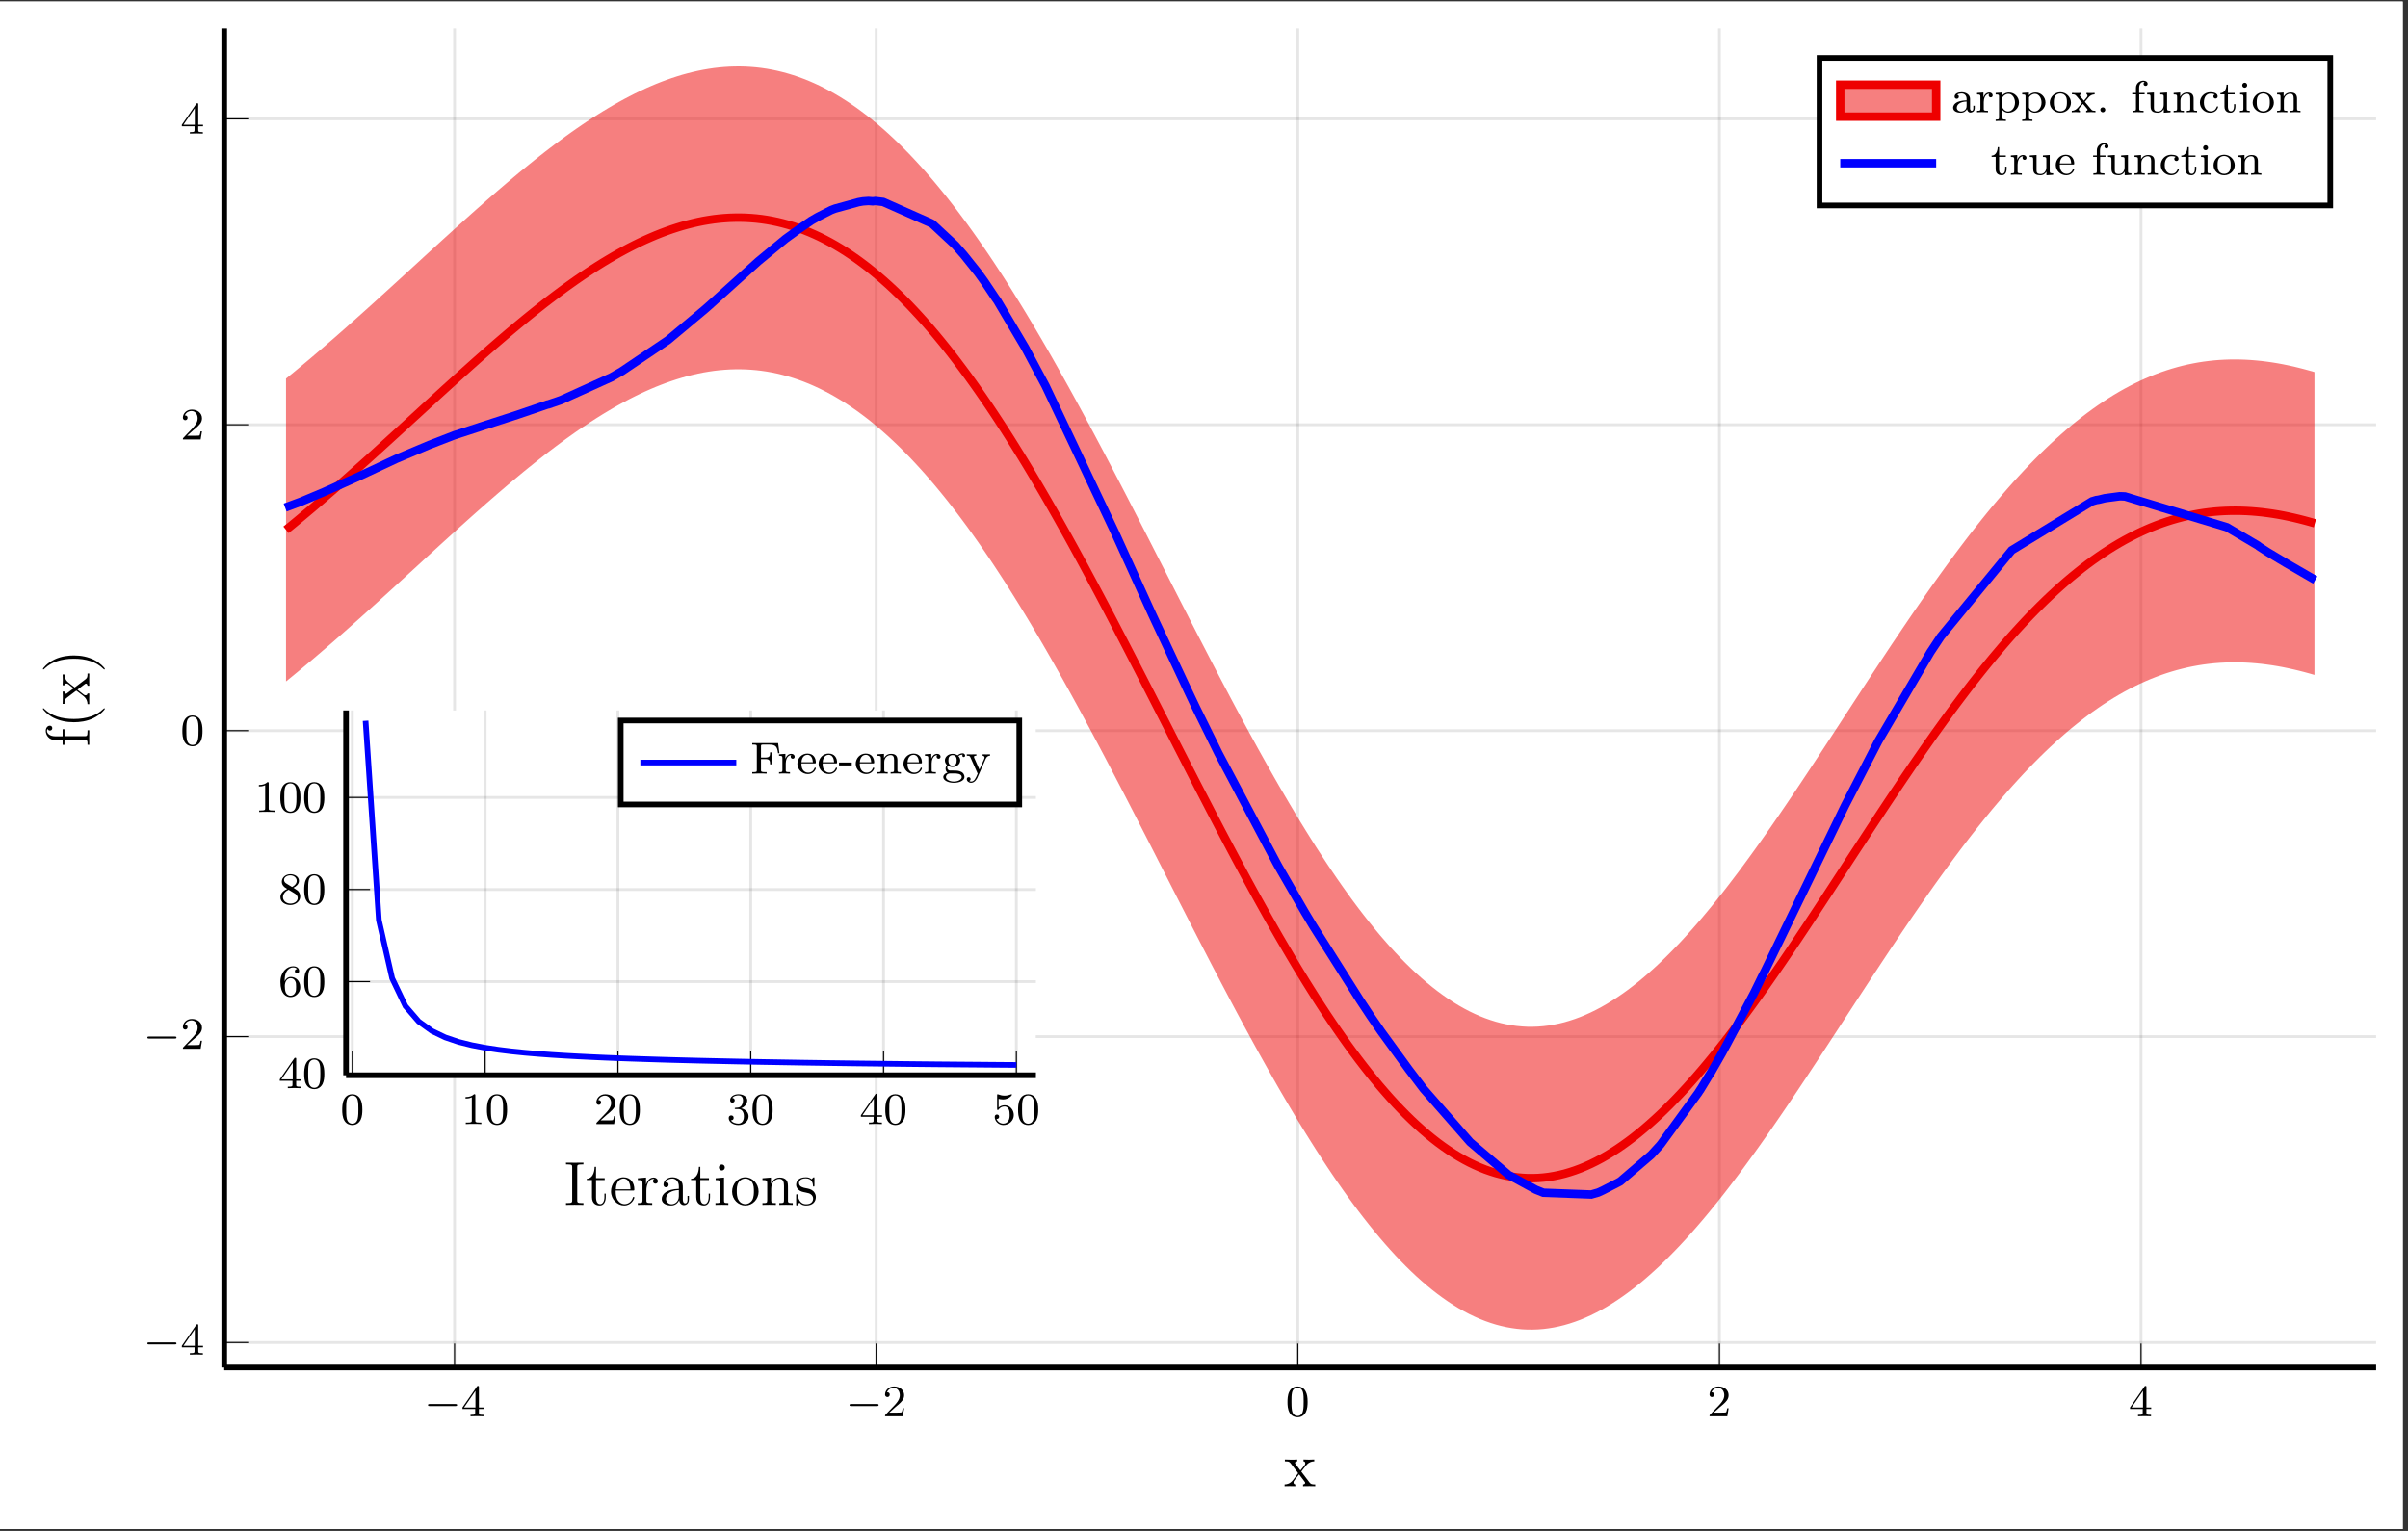 <?xml version="1.0" encoding="UTF-8"?>
<svg xmlns="http://www.w3.org/2000/svg" xmlns:xlink="http://www.w3.org/1999/xlink" width="426.059pt" height="270.957pt" viewBox="0 0 426.059 270.957" version="1.2">
<rect x="0" y="0" width="426.059" height="270.957" fill="#333333" stroke="none"/>
<defs>
<g>
<symbol overflow="visible" id="glyph-1710856462679775-0-0">
<path style="stroke:none;" d=""/>
</symbol>
<symbol overflow="visible" id="glyph-1710856462679775-0-1">
<path style="stroke:none;" d="M 5.562 -1.812 C 5.688 -1.812 5.859 -1.812 5.859 -1.984 C 5.859 -2.172 5.688 -2.172 5.562 -2.172 L 1 -2.172 C 0.875 -2.172 0.703 -2.172 0.703 -1.984 C 0.703 -1.812 0.875 -1.812 1 -1.812 Z M 5.562 -1.812 "/>
</symbol>
<symbol overflow="visible" id="glyph-1710856462679775-1-0">
<path style="stroke:none;" d=""/>
</symbol>
<symbol overflow="visible" id="glyph-1710856462679775-1-1">
<path style="stroke:none;" d="M 3.141 -5.141 C 3.141 -5.312 3.141 -5.375 2.969 -5.375 C 2.859 -5.375 2.859 -5.359 2.781 -5.25 L 0.234 -1.562 L 0.234 -1.297 L 2.484 -1.297 L 2.484 -0.641 C 2.484 -0.344 2.453 -0.266 1.844 -0.266 L 1.656 -0.266 L 1.656 0 C 2.344 -0.031 2.359 -0.031 2.812 -0.031 C 3.266 -0.031 3.281 -0.031 3.953 0 L 3.953 -0.266 L 3.766 -0.266 C 3.156 -0.266 3.141 -0.344 3.141 -0.641 L 3.141 -1.297 L 3.984 -1.297 L 3.984 -1.562 L 3.141 -1.562 Z M 2.531 -4.5 L 2.531 -1.562 L 0.516 -1.562 Z M 2.531 -4.5 "/>
</symbol>
<symbol overflow="visible" id="glyph-1710856462679775-1-2">
<path style="stroke:none;" d="M 2.25 -1.625 C 2.375 -1.734 2.703 -2 2.828 -2.109 C 3.328 -2.562 3.797 -3 3.797 -3.734 C 3.797 -4.672 3 -5.281 2 -5.281 C 1.047 -5.281 0.422 -4.562 0.422 -3.859 C 0.422 -3.469 0.734 -3.406 0.844 -3.406 C 1.016 -3.406 1.25 -3.531 1.25 -3.828 C 1.25 -4.25 0.859 -4.25 0.766 -4.25 C 1 -4.828 1.531 -5.031 1.922 -5.031 C 2.656 -5.031 3.031 -4.391 3.031 -3.734 C 3.031 -2.906 2.453 -2.297 1.516 -1.344 L 0.516 -0.297 C 0.422 -0.219 0.422 -0.203 0.422 0 L 3.562 0 L 3.797 -1.422 L 3.547 -1.422 C 3.516 -1.266 3.453 -0.859 3.359 -0.719 C 3.312 -0.656 2.719 -0.656 2.578 -0.656 L 1.172 -0.656 Z M 2.25 -1.625 "/>
</symbol>
<symbol overflow="visible" id="glyph-1710856462679775-1-3">
<path style="stroke:none;" d="M 3.891 -2.531 C 3.891 -3.391 3.797 -3.906 3.547 -4.406 C 3.188 -5.109 2.547 -5.281 2.109 -5.281 C 1.109 -5.281 0.734 -4.547 0.625 -4.312 C 0.344 -3.734 0.328 -2.953 0.328 -2.531 C 0.328 -2.016 0.344 -1.203 0.734 -0.578 C 1.094 0.016 1.688 0.172 2.109 0.172 C 2.484 0.172 3.172 0.047 3.578 -0.734 C 3.859 -1.312 3.891 -2.016 3.891 -2.531 Z M 2.109 -0.062 C 1.844 -0.062 1.281 -0.188 1.125 -1.016 C 1.031 -1.469 1.031 -2.219 1.031 -2.625 C 1.031 -3.188 1.031 -3.734 1.125 -4.172 C 1.281 -4.984 1.906 -5.062 2.109 -5.062 C 2.375 -5.062 2.922 -4.938 3.078 -4.203 C 3.188 -3.766 3.188 -3.172 3.188 -2.625 C 3.188 -2.156 3.188 -1.453 3.078 -1 C 2.922 -0.172 2.375 -0.062 2.109 -0.062 Z M 2.109 -0.062 "/>
</symbol>
<symbol overflow="visible" id="glyph-1710856462679775-1-4">
<path style="stroke:none;" d="M 2.5 -5.062 C 2.5 -5.281 2.484 -5.281 2.266 -5.281 C 1.938 -4.969 1.516 -4.781 0.766 -4.781 L 0.766 -4.516 C 0.984 -4.516 1.406 -4.516 1.875 -4.734 L 1.875 -0.656 C 1.875 -0.359 1.844 -0.266 1.094 -0.266 L 0.812 -0.266 L 0.812 0 C 1.141 -0.031 1.828 -0.031 2.172 -0.031 C 2.531 -0.031 3.234 -0.031 3.562 0 L 3.562 -0.266 L 3.281 -0.266 C 2.516 -0.266 2.5 -0.359 2.5 -0.656 Z M 2.5 -5.062 "/>
</symbol>
<symbol overflow="visible" id="glyph-1710856462679775-1-5">
<path style="stroke:none;" d="M 2.016 -2.656 C 2.641 -2.656 3.031 -2.188 3.031 -1.359 C 3.031 -0.359 2.469 -0.078 2.047 -0.078 C 1.609 -0.078 1.016 -0.234 0.734 -0.656 C 1.031 -0.656 1.219 -0.828 1.219 -1.094 C 1.219 -1.359 1.047 -1.531 0.781 -1.531 C 0.578 -1.531 0.344 -1.406 0.344 -1.078 C 0.344 -0.328 1.156 0.172 2.062 0.172 C 3.125 0.172 3.859 -0.562 3.859 -1.359 C 3.859 -2.016 3.344 -2.625 2.531 -2.797 C 3.156 -3.016 3.625 -3.562 3.625 -4.203 C 3.625 -4.828 2.906 -5.281 2.078 -5.281 C 1.234 -5.281 0.594 -4.828 0.594 -4.219 C 0.594 -3.922 0.781 -3.797 1 -3.797 C 1.234 -3.797 1.406 -3.984 1.406 -4.203 C 1.406 -4.5 1.141 -4.609 0.969 -4.625 C 1.297 -5.062 1.922 -5.078 2.062 -5.078 C 2.266 -5.078 2.875 -5.016 2.875 -4.203 C 2.875 -3.641 2.641 -3.312 2.531 -3.188 C 2.297 -2.938 2.109 -2.922 1.625 -2.891 C 1.469 -2.875 1.406 -2.875 1.406 -2.766 C 1.406 -2.656 1.484 -2.656 1.609 -2.656 Z M 2.016 -2.656 "/>
</symbol>
<symbol overflow="visible" id="glyph-1710856462679775-1-6">
<path style="stroke:none;" d="M 1.109 -4.469 C 1.219 -4.438 1.531 -4.359 1.875 -4.359 C 2.859 -4.359 3.469 -5.062 3.469 -5.172 C 3.469 -5.266 3.406 -5.281 3.375 -5.281 C 3.359 -5.281 3.344 -5.281 3.266 -5.25 C 2.953 -5.125 2.594 -5.031 2.156 -5.031 C 1.688 -5.031 1.297 -5.156 1.062 -5.25 C 0.984 -5.281 0.969 -5.281 0.953 -5.281 C 0.844 -5.281 0.844 -5.203 0.844 -5.062 L 0.844 -2.734 C 0.844 -2.578 0.844 -2.484 0.984 -2.484 C 1.047 -2.484 1.062 -2.516 1.109 -2.578 C 1.203 -2.703 1.5 -3.109 2.172 -3.109 C 2.625 -3.109 2.844 -2.75 2.906 -2.594 C 3.047 -2.312 3.062 -1.938 3.062 -1.625 C 3.062 -1.344 3.047 -0.906 2.828 -0.562 C 2.688 -0.312 2.359 -0.078 1.938 -0.078 C 1.422 -0.078 0.922 -0.391 0.734 -0.922 C 0.75 -0.906 0.797 -0.906 0.812 -0.906 C 1.031 -0.906 1.203 -1.047 1.203 -1.297 C 1.203 -1.594 0.984 -1.688 0.812 -1.688 C 0.672 -1.688 0.422 -1.609 0.422 -1.266 C 0.422 -0.562 1.047 0.172 1.953 0.172 C 2.953 0.172 3.797 -0.609 3.797 -1.594 C 3.797 -2.516 3.125 -3.328 2.188 -3.328 C 1.797 -3.328 1.422 -3.203 1.109 -2.938 Z M 1.109 -4.469 "/>
</symbol>
<symbol overflow="visible" id="glyph-1710856462679775-1-7">
<path style="stroke:none;" d="M 1.094 -2.625 C 1.094 -3.297 1.156 -3.875 1.438 -4.359 C 1.672 -4.75 2.078 -5.078 2.578 -5.078 C 2.75 -5.078 3.109 -5.062 3.297 -4.781 C 2.938 -4.766 2.906 -4.5 2.906 -4.406 C 2.906 -4.172 3.078 -4.031 3.281 -4.031 C 3.422 -4.031 3.656 -4.125 3.656 -4.422 C 3.656 -4.906 3.297 -5.281 2.578 -5.281 C 1.469 -5.281 0.344 -4.234 0.344 -2.516 C 0.344 -0.359 1.359 0.172 2.125 0.172 C 2.5 0.172 2.922 0.062 3.281 -0.281 C 3.594 -0.594 3.859 -0.922 3.859 -1.609 C 3.859 -2.656 3.078 -3.391 2.188 -3.391 C 1.625 -3.391 1.281 -3.016 1.094 -2.625 Z M 2.125 -0.078 C 1.703 -0.078 1.438 -0.359 1.312 -0.594 C 1.141 -0.953 1.125 -1.484 1.125 -1.797 C 1.125 -2.578 1.547 -3.172 2.156 -3.172 C 2.562 -3.172 2.797 -2.953 2.953 -2.688 C 3.125 -2.391 3.125 -2.031 3.125 -1.625 C 3.125 -1.219 3.125 -0.859 2.953 -0.578 C 2.75 -0.219 2.469 -0.078 2.125 -0.078 Z M 2.125 -0.078 "/>
</symbol>
<symbol overflow="visible" id="glyph-1710856462679775-1-8">
<path style="stroke:none;" d="M 2.641 -2.875 C 3.078 -3.078 3.625 -3.484 3.625 -4.109 C 3.625 -4.859 2.859 -5.281 2.109 -5.281 C 1.266 -5.281 0.594 -4.703 0.594 -3.953 C 0.594 -3.672 0.688 -3.391 0.891 -3.172 C 1.031 -3 1.062 -2.984 1.547 -2.672 C 0.562 -2.234 0.344 -1.656 0.344 -1.203 C 0.344 -0.328 1.234 0.172 2.094 0.172 C 3.078 0.172 3.859 -0.5 3.859 -1.344 C 3.859 -1.844 3.594 -2.172 3.469 -2.312 C 3.328 -2.438 3.328 -2.438 2.641 -2.875 Z M 1.406 -3.625 C 1.172 -3.75 0.984 -3.984 0.984 -4.266 C 0.984 -4.766 1.531 -5.078 2.094 -5.078 C 2.719 -5.078 3.234 -4.656 3.234 -4.109 C 3.234 -3.641 2.875 -3.25 2.406 -3.016 Z M 1.797 -2.531 C 1.828 -2.516 2.734 -1.953 2.875 -1.875 C 3 -1.797 3.406 -1.547 3.406 -1.062 C 3.406 -0.453 2.766 -0.078 2.109 -0.078 C 1.406 -0.078 0.797 -0.562 0.797 -1.203 C 0.797 -1.812 1.25 -2.281 1.797 -2.531 Z M 1.797 -2.531 "/>
</symbol>
<symbol overflow="visible" id="glyph-1710856462679775-2-0">
<path style="stroke:none;" d=""/>
</symbol>
<symbol overflow="visible" id="glyph-1710856462679775-2-1">
<path style="stroke:none;" d="M 5.531 0 L 5.531 -0.312 C 4.953 -0.312 4.75 -0.344 4.5 -0.688 L 3.062 -2.578 C 3.375 -3 3.844 -3.594 4.047 -3.812 C 4.5 -4.312 5.016 -4.391 5.359 -4.391 L 5.359 -4.719 C 4.891 -4.688 4.859 -4.688 4.438 -4.688 L 3.453 -4.719 L 3.453 -4.391 C 3.594 -4.375 3.766 -4.312 3.766 -4.062 C 3.766 -3.875 3.672 -3.75 3.609 -3.656 L 2.906 -2.781 L 2.062 -3.906 C 2.016 -3.953 1.953 -4.047 1.953 -4.125 C 1.953 -4.188 2.016 -4.391 2.344 -4.391 L 2.344 -4.719 C 2.062 -4.688 1.516 -4.688 1.219 -4.688 L 0.156 -4.719 L 0.156 -4.391 C 0.719 -4.391 0.922 -4.375 1.156 -4.078 L 2.438 -2.406 C 2.453 -2.391 2.5 -2.312 2.5 -2.281 C 2.5 -2.25 1.656 -1.188 1.547 -1.031 C 1.062 -0.453 0.578 -0.328 0.109 -0.312 L 0.109 0 C 0.531 -0.016 0.547 -0.016 1.016 -0.016 L 2 0 L 2 -0.312 C 1.734 -0.344 1.688 -0.516 1.688 -0.672 C 1.688 -0.844 1.766 -0.922 1.875 -1.078 L 2.672 -2.094 L 3.562 -0.922 C 3.75 -0.672 3.75 -0.656 3.75 -0.594 C 3.75 -0.5 3.656 -0.328 3.375 -0.312 L 3.375 0 C 3.656 -0.016 4.188 -0.016 4.5 -0.016 Z M 5.531 0 "/>
</symbol>
<symbol overflow="visible" id="glyph-1710856462679775-2-2">
<path style="stroke:none;" d="M 3.469 0 L 3.469 -0.312 L 3.219 -0.312 C 2.406 -0.312 2.375 -0.422 2.375 -0.828 L 2.375 -6.641 C 2.375 -7.047 2.406 -7.156 3.219 -7.156 L 3.469 -7.156 L 3.469 -7.469 C 3.203 -7.453 2.266 -7.453 1.938 -7.453 C 1.609 -7.453 0.656 -7.453 0.391 -7.469 L 0.391 -7.156 L 0.641 -7.156 C 1.453 -7.156 1.484 -7.047 1.484 -6.641 L 1.484 -0.828 C 1.484 -0.422 1.453 -0.312 0.641 -0.312 L 0.391 -0.312 L 0.391 0 C 0.656 -0.016 1.594 -0.016 1.922 -0.016 C 2.25 -0.016 3.203 -0.016 3.469 0 Z M 3.469 0 "/>
</symbol>
<symbol overflow="visible" id="glyph-1710856462679775-2-3">
<path style="stroke:none;" d="M 3.562 -1.359 L 3.562 -1.984 L 3.328 -1.984 L 3.328 -1.375 C 3.328 -0.594 3 -0.125 2.578 -0.125 C 1.844 -0.125 1.844 -1.141 1.844 -1.328 L 1.844 -4.391 L 3.375 -4.391 L 3.375 -4.719 L 1.844 -4.719 L 1.844 -6.719 L 1.594 -6.719 C 1.578 -5.703 1.188 -4.641 0.203 -4.609 L 0.203 -4.391 L 1.125 -4.391 L 1.125 -1.359 C 1.125 -0.141 1.938 0.109 2.516 0.109 C 3.203 0.109 3.562 -0.562 3.562 -1.359 Z M 3.562 -1.359 "/>
</symbol>
<symbol overflow="visible" id="glyph-1710856462679775-2-4">
<path style="stroke:none;" d="M 4.453 -1.297 C 4.453 -1.359 4.391 -1.406 4.328 -1.406 C 4.25 -1.406 4.219 -1.359 4.203 -1.297 C 3.922 -0.375 3.188 -0.125 2.719 -0.125 C 2.266 -0.125 1.156 -0.438 1.156 -2.328 L 1.156 -2.531 L 4.188 -2.531 C 4.422 -2.531 4.453 -2.531 4.453 -2.75 C 4.453 -3.844 3.859 -4.875 2.531 -4.875 C 1.297 -4.875 0.328 -3.75 0.328 -2.391 C 0.328 -0.953 1.438 0.109 2.656 0.109 C 3.953 0.109 4.453 -1.078 4.453 -1.297 Z M 3.766 -2.75 L 1.172 -2.75 C 1.25 -4.469 2.219 -4.656 2.531 -4.656 C 3.703 -4.656 3.766 -3.109 3.766 -2.75 Z M 3.766 -2.75 "/>
</symbol>
<symbol overflow="visible" id="glyph-1710856462679775-2-5">
<path style="stroke:none;" d="M 3.859 -4.188 C 3.859 -4.516 3.562 -4.828 3.094 -4.828 C 2.172 -4.828 1.844 -3.812 1.781 -3.609 L 1.766 -3.609 L 1.766 -4.828 L 0.312 -4.703 L 0.312 -4.391 C 1.047 -4.391 1.141 -4.312 1.141 -3.766 L 1.141 -0.812 C 1.141 -0.312 1.016 -0.312 0.312 -0.312 L 0.312 0 C 0.609 -0.016 1.219 -0.016 1.547 -0.016 C 1.844 -0.016 2.609 -0.016 2.859 0 L 2.859 -0.312 L 2.641 -0.312 C 1.844 -0.312 1.828 -0.438 1.828 -0.828 L 1.828 -2.547 C 1.828 -3.609 2.266 -4.609 3.109 -4.609 C 3.188 -4.609 3.219 -4.609 3.266 -4.594 C 3.172 -4.547 3 -4.484 3 -4.188 C 3 -3.875 3.25 -3.75 3.422 -3.75 C 3.641 -3.75 3.859 -3.891 3.859 -4.188 Z M 3.859 -4.188 "/>
</symbol>
<symbol overflow="visible" id="glyph-1710856462679775-2-6">
<path style="stroke:none;" d="M 5.188 -0.969 L 5.188 -1.578 L 4.938 -1.578 L 4.938 -0.969 C 4.938 -0.344 4.688 -0.266 4.531 -0.266 C 4.109 -0.266 4.109 -0.844 4.109 -1 L 4.109 -2.922 C 4.109 -3.516 4.109 -3.953 3.625 -4.375 C 3.25 -4.719 2.75 -4.875 2.281 -4.875 C 1.375 -4.875 0.688 -4.281 0.688 -3.578 C 0.688 -3.266 0.891 -3.109 1.141 -3.109 C 1.406 -3.109 1.594 -3.297 1.594 -3.547 C 1.594 -4 1.203 -4 1.031 -4 C 1.297 -4.469 1.812 -4.656 2.25 -4.656 C 2.75 -4.656 3.406 -4.25 3.406 -3.266 L 3.406 -2.828 C 1.203 -2.781 0.375 -1.875 0.375 -1.031 C 0.375 -0.156 1.375 0.109 2.047 0.109 C 2.766 0.109 3.266 -0.328 3.469 -0.859 C 3.516 -0.344 3.844 0.047 4.312 0.047 C 4.547 0.047 5.188 -0.094 5.188 -0.969 Z M 3.406 -1.547 C 3.406 -0.469 2.609 -0.109 2.125 -0.109 C 1.594 -0.109 1.141 -0.5 1.141 -1.031 C 1.141 -2.469 3 -2.609 3.406 -2.625 Z M 3.406 -1.547 "/>
</symbol>
<symbol overflow="visible" id="glyph-1710856462679775-2-7">
<path style="stroke:none;" d="M 2.641 0 L 2.641 -0.312 C 1.922 -0.312 1.875 -0.375 1.875 -0.797 L 1.875 -4.828 L 0.391 -4.703 L 0.391 -4.391 C 1.094 -4.391 1.188 -4.312 1.188 -3.781 L 1.188 -0.812 C 1.188 -0.312 1.078 -0.312 0.359 -0.312 L 0.359 0 C 0.672 -0.016 1.188 -0.016 1.516 -0.016 C 1.625 -0.016 2.266 -0.016 2.641 0 Z M 2.016 -6.609 C 2.016 -6.938 1.766 -7.141 1.5 -7.141 C 1.188 -7.141 0.969 -6.906 0.969 -6.609 C 0.969 -6.328 1.203 -6.078 1.484 -6.078 C 1.812 -6.078 2.016 -6.344 2.016 -6.609 Z M 2.016 -6.609 "/>
</symbol>
<symbol overflow="visible" id="glyph-1710856462679775-2-8">
<path style="stroke:none;" d="M 5.016 -2.344 C 5.016 -3.75 3.953 -4.875 2.672 -4.875 C 1.359 -4.875 0.328 -3.719 0.328 -2.344 C 0.328 -0.938 1.422 0.109 2.672 0.109 C 3.953 0.109 5.016 -0.969 5.016 -2.344 Z M 4.188 -2.438 C 4.188 -2.062 4.188 -1.375 3.906 -0.859 C 3.594 -0.344 3.094 -0.125 2.672 -0.125 C 2.281 -0.125 1.781 -0.312 1.469 -0.844 C 1.172 -1.328 1.156 -1.984 1.156 -2.438 C 1.156 -2.859 1.156 -3.516 1.5 -4.016 C 1.797 -4.484 2.281 -4.656 2.672 -4.656 C 3.094 -4.656 3.547 -4.469 3.844 -4.031 C 4.188 -3.531 4.188 -2.844 4.188 -2.438 Z M 4.188 -2.438 "/>
</symbol>
<symbol overflow="visible" id="glyph-1710856462679775-2-9">
<path style="stroke:none;" d="M 5.703 0 L 5.703 -0.312 C 5.156 -0.312 4.875 -0.312 4.859 -0.641 L 4.859 -2.656 C 4.859 -3.672 4.859 -3.984 4.609 -4.328 C 4.297 -4.75 3.781 -4.828 3.406 -4.828 C 2.344 -4.828 1.938 -3.922 1.844 -3.703 L 1.844 -4.828 L 0.344 -4.703 L 0.344 -4.391 C 1.094 -4.391 1.188 -4.312 1.188 -3.766 L 1.188 -0.812 C 1.188 -0.312 1.062 -0.312 0.344 -0.312 L 0.344 0 C 0.641 -0.016 1.219 -0.016 1.531 -0.016 C 1.844 -0.016 2.438 -0.016 2.719 0 L 2.719 -0.312 C 2.016 -0.312 1.891 -0.312 1.891 -0.812 L 1.891 -2.844 C 1.891 -3.984 2.641 -4.609 3.328 -4.609 C 4 -4.609 4.156 -4.047 4.156 -3.375 L 4.156 -0.812 C 4.156 -0.312 4.031 -0.312 3.328 -0.312 L 3.328 0 C 3.609 -0.016 4.203 -0.016 4.5 -0.016 C 4.828 -0.016 5.406 -0.016 5.703 0 Z M 5.703 0 "/>
</symbol>
<symbol overflow="visible" id="glyph-1710856462679775-2-10">
<path style="stroke:none;" d="M 3.844 -1.391 C 3.844 -1.984 3.484 -2.328 3.391 -2.422 C 3 -2.766 2.703 -2.828 1.984 -2.969 C 1.656 -3.031 0.859 -3.188 0.859 -3.844 C 0.859 -4.172 1.078 -4.688 2.062 -4.688 C 3.266 -4.688 3.328 -3.656 3.344 -3.328 C 3.359 -3.234 3.438 -3.234 3.469 -3.234 C 3.594 -3.234 3.594 -3.297 3.594 -3.484 L 3.594 -4.625 C 3.594 -4.828 3.594 -4.875 3.484 -4.875 C 3.391 -4.875 3.188 -4.641 3.109 -4.531 C 2.766 -4.812 2.422 -4.875 2.078 -4.875 C 0.75 -4.875 0.359 -4.156 0.359 -3.547 C 0.359 -3.438 0.359 -3.047 0.781 -2.672 C 1.125 -2.359 1.5 -2.281 2 -2.188 C 2.609 -2.062 2.75 -2.031 3.016 -1.812 C 3.219 -1.656 3.359 -1.406 3.359 -1.109 C 3.359 -0.641 3.078 -0.109 2.125 -0.109 C 1.406 -0.109 0.875 -0.531 0.641 -1.625 C 0.594 -1.812 0.578 -1.844 0.578 -1.844 C 0.562 -1.875 0.516 -1.875 0.484 -1.875 C 0.359 -1.875 0.359 -1.828 0.359 -1.625 L 0.359 -0.141 C 0.359 0.047 0.359 0.109 0.469 0.109 C 0.531 0.109 0.531 0.094 0.719 -0.125 C 0.781 -0.203 0.781 -0.234 0.938 -0.406 C 1.359 0.109 1.953 0.109 2.125 0.109 C 3.281 0.109 3.844 -0.531 3.844 -1.391 Z M 3.844 -1.391 "/>
</symbol>
<symbol overflow="visible" id="glyph-1710856462679775-3-0">
<path style="stroke:none;" d=""/>
</symbol>
<symbol overflow="visible" id="glyph-1710856462679775-3-1">
<path style="stroke:none;" d="M -6.984 -3.734 C -7.375 -3.734 -7.703 -3.344 -7.703 -2.828 C -7.703 -2.062 -7.109 -1.188 -6 -1.188 L -4.719 -1.188 L -4.719 -0.344 L -4.391 -0.344 L -4.391 -1.188 L -0.812 -1.188 C -0.312 -1.188 -0.312 -1.078 -0.312 -0.359 L 0 -0.359 C -0.016 -0.672 -0.016 -1.266 -0.016 -1.594 C -0.016 -1.891 -0.016 -2.672 0 -2.922 L -0.312 -2.922 L -0.312 -2.703 C -0.312 -1.906 -0.438 -1.875 -0.828 -1.875 L -4.391 -1.875 L -4.391 -3.109 L -4.719 -3.109 L -4.719 -1.859 L -6 -1.859 C -6.984 -1.859 -7.484 -2.359 -7.484 -2.812 C -7.484 -2.891 -7.453 -3.062 -7.391 -3.188 C -7.375 -3.156 -7.281 -2.875 -6.969 -2.875 C -6.719 -2.875 -6.547 -3.047 -6.547 -3.297 C -6.547 -3.562 -6.719 -3.734 -6.984 -3.734 Z M -6.984 -3.734 "/>
</symbol>
<symbol overflow="visible" id="glyph-1710856462679775-3-2">
<path style="stroke:none;" d="M 2.656 -3.547 C 2.625 -3.547 2.609 -3.547 2.422 -3.375 C 1.312 -2.281 -0.484 -1.656 -2.719 -1.656 C -4.844 -1.656 -6.672 -2.172 -7.969 -3.438 C -8.062 -3.547 -8.078 -3.547 -8.109 -3.547 C -8.188 -3.547 -8.203 -3.5 -8.203 -3.453 C -8.203 -3.312 -7.422 -2.422 -6.344 -1.875 C -5.234 -1.328 -4.062 -1.078 -2.719 -1.078 C -1.75 -1.078 -0.453 -1.219 0.719 -1.797 C 2.031 -2.438 2.75 -3.328 2.75 -3.453 C 2.75 -3.5 2.719 -3.547 2.656 -3.547 Z M 2.656 -3.547 "/>
</symbol>
<symbol overflow="visible" id="glyph-1710856462679775-3-3">
<path style="stroke:none;" d="M 0 -5.531 L -0.312 -5.531 C -0.312 -4.953 -0.344 -4.75 -0.688 -4.5 L -2.578 -3.062 C -3 -3.375 -3.594 -3.844 -3.812 -4.047 C -4.312 -4.5 -4.391 -5.016 -4.391 -5.359 L -4.719 -5.359 C -4.688 -4.891 -4.688 -4.859 -4.688 -4.438 L -4.719 -3.453 L -4.391 -3.453 C -4.375 -3.594 -4.312 -3.766 -4.062 -3.766 C -3.875 -3.766 -3.75 -3.672 -3.656 -3.609 L -2.781 -2.906 L -3.906 -2.062 C -3.953 -2.016 -4.047 -1.953 -4.125 -1.953 C -4.188 -1.953 -4.391 -2.016 -4.391 -2.344 L -4.719 -2.344 C -4.688 -2.062 -4.688 -1.516 -4.688 -1.219 L -4.719 -0.156 L -4.391 -0.156 C -4.391 -0.719 -4.375 -0.922 -4.078 -1.156 L -2.406 -2.438 C -2.391 -2.453 -2.312 -2.5 -2.281 -2.5 C -2.25 -2.5 -1.188 -1.656 -1.031 -1.547 C -0.453 -1.062 -0.328 -0.578 -0.312 -0.109 L 0 -0.109 C -0.016 -0.531 -0.016 -0.547 -0.016 -1.016 L 0 -2 L -0.312 -2 C -0.344 -1.734 -0.516 -1.688 -0.672 -1.688 C -0.844 -1.688 -0.922 -1.766 -1.078 -1.875 L -2.094 -2.672 L -0.922 -3.562 C -0.672 -3.75 -0.656 -3.75 -0.594 -3.75 C -0.5 -3.75 -0.328 -3.656 -0.312 -3.375 L 0 -3.375 C -0.016 -3.656 -0.016 -4.188 -0.016 -4.5 Z M 0 -5.531 "/>
</symbol>
<symbol overflow="visible" id="glyph-1710856462679775-3-4">
<path style="stroke:none;" d="M -2.719 -3.078 C -3.547 -3.078 -4.906 -2.969 -6.172 -2.359 C -7.484 -1.719 -8.203 -0.812 -8.203 -0.703 C -8.203 -0.656 -8.188 -0.594 -8.109 -0.594 C -8.078 -0.594 -8.062 -0.594 -7.875 -0.781 C -6.766 -1.875 -4.969 -2.5 -2.734 -2.5 C -0.609 -2.5 1.219 -1.984 2.5 -0.703 C 2.609 -0.594 2.625 -0.594 2.656 -0.594 C 2.719 -0.594 2.75 -0.656 2.75 -0.703 C 2.75 -0.844 1.953 -1.734 0.891 -2.281 C -0.234 -2.828 -1.406 -3.078 -2.719 -3.078 Z M -2.719 -3.078 "/>
</symbol>
<symbol overflow="visible" id="glyph-1710856462679775-4-0">
<path style="stroke:none;" d=""/>
</symbol>
<symbol overflow="visible" id="glyph-1710856462679775-4-1">
<path style="stroke:none;" d="M 4.094 -0.719 L 4.094 -1.156 L 3.844 -1.156 L 3.844 -0.719 C 3.844 -0.391 3.719 -0.266 3.562 -0.266 C 3.266 -0.266 3.266 -0.625 3.266 -0.719 L 3.266 -2.375 C 3.266 -3.156 2.5 -3.547 1.781 -3.547 C 1.125 -3.547 0.531 -3.297 0.531 -2.766 C 0.531 -2.531 0.703 -2.391 0.906 -2.391 C 1.125 -2.391 1.281 -2.547 1.281 -2.766 C 1.281 -2.953 1.156 -3.078 0.984 -3.125 C 1.281 -3.328 1.703 -3.328 1.766 -3.328 C 2.219 -3.328 2.656 -3.016 2.656 -2.359 L 2.656 -2.109 C 2.188 -2.094 1.656 -2.062 1.109 -1.844 C 0.406 -1.531 0.266 -1.078 0.266 -0.812 C 0.266 -0.125 1.078 0.078 1.625 0.078 C 2.203 0.078 2.562 -0.25 2.734 -0.562 C 2.781 -0.266 2.984 0.047 3.328 0.047 C 3.406 0.047 4.094 0.016 4.094 -0.719 Z M 2.656 -1.125 C 2.656 -0.344 2 -0.141 1.688 -0.141 C 1.266 -0.141 0.922 -0.422 0.922 -0.797 C 0.922 -1.328 1.422 -1.875 2.656 -1.906 Z M 2.656 -1.125 "/>
</symbol>
<symbol overflow="visible" id="glyph-1710856462679775-4-2">
<path style="stroke:none;" d="M 3.047 -3 C 3.047 -3.281 2.797 -3.5 2.453 -3.5 C 1.938 -3.5 1.578 -3.125 1.422 -2.672 L 1.406 -2.672 L 1.406 -3.5 L 0.281 -3.422 L 0.281 -3.156 C 0.812 -3.156 0.875 -3.109 0.875 -2.719 L 0.875 -0.625 C 0.875 -0.266 0.781 -0.266 0.281 -0.266 L 0.281 0 C 0.594 -0.031 1.031 -0.031 1.219 -0.031 C 1.688 -0.031 1.703 -0.031 2.219 0 L 2.219 -0.266 L 2.062 -0.266 C 1.484 -0.266 1.469 -0.344 1.469 -0.641 L 1.469 -1.812 C 1.469 -2.406 1.703 -3.266 2.469 -3.281 C 2.422 -3.25 2.344 -3.188 2.344 -3 C 2.344 -2.766 2.531 -2.641 2.703 -2.641 C 2.891 -2.641 3.047 -2.781 3.047 -3 Z M 3.047 -3 "/>
</symbol>
<symbol overflow="visible" id="glyph-1710856462679775-4-3">
<path style="stroke:none;" d="M 4.406 -1.719 C 4.406 -2.719 3.609 -3.5 2.641 -3.5 C 2.328 -3.5 1.875 -3.422 1.469 -3.016 L 1.469 -3.5 L 0.281 -3.422 L 0.281 -3.156 C 0.844 -3.156 0.875 -3.109 0.875 -2.781 L 0.875 0.922 C 0.875 1.281 0.781 1.281 0.281 1.281 L 0.281 1.547 C 0.625 1.516 0.969 1.516 1.188 1.516 C 1.422 1.516 1.75 1.516 2.094 1.547 L 2.094 1.281 C 1.578 1.281 1.484 1.281 1.484 0.922 L 1.484 -0.391 C 1.859 0.016 2.266 0.078 2.516 0.078 C 3.531 0.078 4.406 -0.703 4.406 -1.719 Z M 3.703 -1.719 C 3.703 -0.797 3.125 -0.141 2.484 -0.141 C 2.203 -0.141 1.844 -0.266 1.578 -0.656 C 1.484 -0.797 1.484 -0.797 1.484 -0.953 L 1.484 -2.641 C 1.672 -2.969 2.062 -3.266 2.562 -3.266 C 3.188 -3.266 3.703 -2.578 3.703 -1.719 Z M 3.703 -1.719 "/>
</symbol>
<symbol overflow="visible" id="glyph-1710856462679775-4-4">
<path style="stroke:none;" d="M 3.984 -1.688 C 3.984 -2.688 3.156 -3.547 2.109 -3.547 C 1.062 -3.547 0.234 -2.688 0.234 -1.688 C 0.234 -0.703 1.094 0.078 2.109 0.078 C 3.141 0.078 3.984 -0.703 3.984 -1.688 Z M 3.266 -1.766 C 3.266 -1.406 3.25 -0.969 3.031 -0.625 C 2.812 -0.312 2.453 -0.172 2.109 -0.172 C 1.672 -0.172 1.344 -0.375 1.172 -0.656 C 0.969 -0.984 0.953 -1.375 0.953 -1.766 C 0.953 -2.062 0.953 -2.547 1.188 -2.891 C 1.406 -3.172 1.734 -3.328 2.109 -3.328 C 2.516 -3.328 2.859 -3.125 3.047 -2.844 C 3.266 -2.516 3.266 -2.078 3.266 -1.766 Z M 3.266 -1.766 "/>
</symbol>
<symbol overflow="visible" id="glyph-1710856462679775-4-5">
<path style="stroke:none;" d="M 4.328 0 L 4.328 -0.266 C 3.828 -0.266 3.75 -0.297 3.547 -0.547 L 2.453 -1.859 C 2.672 -2.141 2.906 -2.406 3.141 -2.672 C 3.406 -2.953 3.688 -3.156 4.188 -3.172 L 4.188 -3.422 C 3.875 -3.406 3.859 -3.406 3.5 -3.406 C 3.453 -3.406 2.984 -3.406 2.75 -3.422 L 2.75 -3.172 C 2.891 -3.156 2.922 -3.047 2.922 -2.953 C 2.922 -2.844 2.891 -2.75 2.797 -2.641 L 2.297 -2.047 L 1.656 -2.797 C 1.562 -2.906 1.562 -2.984 1.562 -2.984 C 1.562 -3.031 1.609 -3.156 1.812 -3.172 L 1.812 -3.422 C 1.5 -3.406 1.047 -3.406 0.969 -3.406 C 0.812 -3.406 0.406 -3.406 0.172 -3.422 L 0.172 -3.172 C 0.719 -3.172 0.719 -3.156 1.141 -2.672 L 1.953 -1.672 L 1.234 -0.828 C 1.031 -0.609 0.734 -0.281 0.141 -0.266 L 0.141 0 C 0.422 -0.031 0.484 -0.031 0.812 -0.031 C 0.812 -0.031 1.312 -0.031 1.578 0 L 1.578 -0.266 C 1.469 -0.281 1.391 -0.328 1.391 -0.484 C 1.391 -0.625 1.484 -0.734 1.5 -0.766 L 2.125 -1.484 L 2.781 -0.703 C 2.938 -0.516 2.938 -0.5 2.938 -0.453 C 2.938 -0.375 2.875 -0.266 2.688 -0.266 L 2.688 0 C 3.031 -0.031 3.391 -0.031 3.547 -0.031 C 3.688 -0.031 4.094 -0.031 4.328 0 Z M 4.328 0 "/>
</symbol>
<symbol overflow="visible" id="glyph-1710856462679775-4-6">
<path style="stroke:none;" d="M 1.609 -0.438 C 1.609 -0.703 1.406 -0.875 1.172 -0.875 C 0.906 -0.875 0.734 -0.672 0.734 -0.453 C 0.734 -0.172 0.953 0 1.172 0 C 1.438 0 1.609 -0.219 1.609 -0.438 Z M 1.609 -0.438 "/>
</symbol>
<symbol overflow="visible" id="glyph-1710856462679775-4-7">
<path style="stroke:none;" d="M 3 -5.031 C 3 -5.375 2.672 -5.594 2.25 -5.594 C 1.641 -5.594 0.938 -5.172 0.938 -4.312 L 0.938 -3.422 L 0.281 -3.422 L 0.281 -3.172 L 0.938 -3.172 L 0.938 -0.625 C 0.938 -0.266 0.844 -0.266 0.328 -0.266 L 0.328 0 C 0.641 -0.031 1.078 -0.031 1.266 -0.031 C 1.734 -0.031 1.75 -0.031 2.281 0 L 2.281 -0.266 L 2.109 -0.266 C 1.531 -0.266 1.516 -0.344 1.516 -0.641 L 1.516 -3.172 L 2.469 -3.172 L 2.469 -3.422 L 1.5 -3.422 L 1.5 -4.328 C 1.5 -5.016 1.891 -5.375 2.234 -5.375 C 2.359 -5.375 2.438 -5.344 2.469 -5.344 C 2.328 -5.266 2.281 -5.125 2.281 -5.031 C 2.281 -4.812 2.438 -4.672 2.641 -4.672 C 2.859 -4.672 3 -4.812 3 -5.031 Z M 3 -5.031 "/>
</symbol>
<symbol overflow="visible" id="glyph-1710856462679775-4-8">
<path style="stroke:none;" d="M 4.469 0 L 4.469 -0.266 C 3.922 -0.266 3.859 -0.312 3.859 -0.703 L 3.859 -3.5 L 2.656 -3.422 L 2.656 -3.156 C 3.203 -3.156 3.266 -3.109 3.266 -2.719 L 3.266 -1.328 C 3.266 -0.641 2.844 -0.141 2.25 -0.141 C 1.562 -0.141 1.531 -0.484 1.531 -0.875 L 1.531 -3.5 L 0.328 -3.422 L 0.328 -3.156 C 0.938 -3.156 0.938 -3.141 0.938 -2.422 L 0.938 -1.234 C 0.938 -0.656 0.938 0.078 2.203 0.078 C 2.953 0.078 3.234 -0.5 3.281 -0.562 L 3.281 0.078 Z M 4.469 0 "/>
</symbol>
<symbol overflow="visible" id="glyph-1710856462679775-4-9">
<path style="stroke:none;" d="M 4.469 0 L 4.469 -0.266 C 3.953 -0.266 3.859 -0.266 3.859 -0.625 L 3.859 -2.406 C 3.859 -3.078 3.562 -3.5 2.734 -3.5 C 1.938 -3.5 1.578 -2.938 1.484 -2.75 L 1.484 -3.5 L 0.328 -3.422 L 0.328 -3.156 C 0.859 -3.156 0.938 -3.109 0.938 -2.719 L 0.938 -0.625 C 0.938 -0.266 0.828 -0.266 0.328 -0.266 L 0.328 0 C 0.672 -0.031 1.016 -0.031 1.234 -0.031 C 1.469 -0.031 1.797 -0.031 2.141 0 L 2.141 -0.266 C 1.625 -0.266 1.531 -0.266 1.531 -0.625 L 1.531 -2.062 C 1.531 -2.891 2.172 -3.281 2.656 -3.281 C 3.141 -3.281 3.266 -2.938 3.266 -2.438 L 3.266 -0.625 C 3.266 -0.266 3.172 -0.266 2.656 -0.266 L 2.656 0 C 3 -0.031 3.344 -0.031 3.562 -0.031 C 3.797 -0.031 4.125 -0.031 4.469 0 Z M 4.469 0 "/>
</symbol>
<symbol overflow="visible" id="glyph-1710856462679775-4-10">
<path style="stroke:none;" d="M 3.5 -0.953 C 3.5 -1.047 3.406 -1.047 3.375 -1.047 C 3.328 -1.047 3.281 -1.047 3.266 -0.969 C 3.203 -0.797 2.984 -0.172 2.188 -0.172 C 1.688 -0.172 0.984 -0.547 0.984 -1.719 C 0.984 -2.875 1.578 -3.297 2.156 -3.297 C 2.234 -3.297 2.641 -3.297 2.922 -3.156 C 2.703 -3.078 2.672 -2.906 2.672 -2.812 C 2.672 -2.594 2.828 -2.438 3.047 -2.438 C 3.25 -2.438 3.422 -2.578 3.422 -2.812 C 3.422 -3.312 2.875 -3.547 2.125 -3.547 C 1.031 -3.547 0.281 -2.672 0.281 -1.719 C 0.281 -0.703 1.109 0.078 2.109 0.078 C 3.234 0.078 3.5 -0.859 3.5 -0.953 Z M 3.5 -0.953 "/>
</symbol>
<symbol overflow="visible" id="glyph-1710856462679775-4-11">
<path style="stroke:none;" d="M 2.812 -1 L 2.812 -1.438 L 2.562 -1.438 L 2.562 -1.016 C 2.562 -0.469 2.312 -0.172 2.016 -0.172 C 1.484 -0.172 1.484 -0.844 1.484 -0.984 L 1.484 -3.172 L 2.672 -3.172 L 2.672 -3.422 L 1.484 -3.422 L 1.484 -4.891 L 1.234 -4.891 C 1.219 -4.172 0.906 -3.406 0.156 -3.391 L 0.156 -3.172 L 0.875 -3.172 L 0.875 -1 C 0.875 -0.062 1.594 0.078 1.953 0.078 C 2.484 0.078 2.812 -0.391 2.812 -1 Z M 2.812 -1 "/>
</symbol>
<symbol overflow="visible" id="glyph-1710856462679775-4-12">
<path style="stroke:none;" d="M 2.062 0 L 2.062 -0.266 C 1.547 -0.266 1.516 -0.297 1.516 -0.609 L 1.516 -3.5 L 0.359 -3.422 L 0.359 -3.156 C 0.859 -3.156 0.938 -3.109 0.938 -2.719 L 0.938 -0.625 C 0.938 -0.266 0.844 -0.266 0.328 -0.266 L 0.328 0 C 0.641 -0.031 1.094 -0.031 1.203 -0.031 C 1.312 -0.031 1.797 -0.031 2.062 0 Z M 1.609 -4.781 C 1.609 -5.047 1.406 -5.234 1.172 -5.234 C 0.953 -5.234 0.734 -5.047 0.734 -4.781 C 0.734 -4.562 0.922 -4.344 1.172 -4.344 C 1.422 -4.344 1.609 -4.562 1.609 -4.781 Z M 1.609 -4.781 "/>
</symbol>
<symbol overflow="visible" id="glyph-1710856462679775-4-13">
<path style="stroke:none;" d="M 3.5 -0.953 C 3.5 -0.984 3.484 -1.062 3.375 -1.062 C 3.297 -1.062 3.281 -1.016 3.266 -0.969 C 2.969 -0.188 2.297 -0.172 2.141 -0.172 C 1.797 -0.172 1.422 -0.328 1.188 -0.703 C 0.953 -1.062 0.953 -1.578 0.953 -1.812 L 3.281 -1.812 C 3.453 -1.812 3.5 -1.812 3.5 -2 C 3.5 -2.703 3.125 -3.547 2 -3.547 C 1.016 -3.547 0.234 -2.734 0.234 -1.734 C 0.234 -0.719 1.094 0.078 2.094 0.078 C 3.109 0.078 3.5 -0.766 3.5 -0.953 Z M 2.969 -2.016 L 0.953 -2.016 C 1.031 -3.141 1.703 -3.328 2 -3.328 C 2.922 -3.328 2.953 -2.203 2.969 -2.016 Z M 2.969 -2.016 "/>
</symbol>
<symbol overflow="visible" id="glyph-1710856462679775-4-14">
<path style="stroke:none;" d="M 5.156 -3.609 L 4.922 -5.406 L 0.344 -5.406 L 0.344 -5.141 L 0.531 -5.141 C 1.141 -5.141 1.156 -5.062 1.156 -4.766 L 1.156 -0.641 C 1.156 -0.344 1.141 -0.266 0.531 -0.266 L 0.344 -0.266 L 0.344 0 L 1.578 -0.031 C 1.953 -0.031 2.531 -0.031 2.891 0 L 2.891 -0.266 L 2.625 -0.266 C 1.891 -0.266 1.891 -0.375 1.891 -0.656 L 1.891 -2.578 L 2.625 -2.578 C 3.406 -2.578 3.5 -2.328 3.5 -1.641 L 3.75 -1.641 L 3.75 -3.766 L 3.5 -3.766 C 3.5 -3.094 3.406 -2.844 2.625 -2.844 L 1.891 -2.844 L 1.891 -4.812 C 1.891 -5.094 1.906 -5.141 2.266 -5.141 L 3.328 -5.141 C 4.625 -5.141 4.766 -4.641 4.906 -3.609 Z M 5.156 -3.609 "/>
</symbol>
<symbol overflow="visible" id="glyph-1710856462679775-4-15">
<path style="stroke:none;" d="M 2.344 -1.453 L 2.344 -1.969 L 0.094 -1.969 L 0.094 -1.453 Z M 2.344 -1.453 "/>
</symbol>
<symbol overflow="visible" id="glyph-1710856462679775-4-16">
<path style="stroke:none;" d="M 4.094 -3.188 C 4.094 -3.328 4 -3.594 3.641 -3.594 C 3.5 -3.594 3.125 -3.562 2.766 -3.234 C 2.562 -3.375 2.25 -3.5 1.875 -3.5 C 1.094 -3.5 0.516 -2.953 0.516 -2.344 C 0.516 -1.969 0.719 -1.688 0.875 -1.531 C 0.703 -1.328 0.641 -1.078 0.641 -0.875 C 0.641 -0.562 0.797 -0.312 0.984 -0.172 C 0.562 -0.062 0.234 0.25 0.234 0.609 C 0.234 1.188 1.062 1.625 2.109 1.625 C 3.109 1.625 3.984 1.219 3.984 0.594 C 3.984 0.172 3.719 -0.172 3.453 -0.297 C 2.984 -0.547 2.594 -0.547 1.828 -0.547 L 1.375 -0.547 C 1.125 -0.578 0.938 -0.781 0.938 -1.078 C 0.938 -1.266 0.984 -1.344 1.031 -1.406 C 1.375 -1.203 1.672 -1.172 1.875 -1.172 C 2.656 -1.172 3.234 -1.719 3.234 -2.344 C 3.234 -2.641 3.109 -2.891 2.906 -3.109 C 3.016 -3.203 3.281 -3.359 3.672 -3.375 C 3.641 -3.344 3.609 -3.312 3.609 -3.188 C 3.609 -3.031 3.703 -2.938 3.844 -2.938 C 3.953 -2.938 4.094 -3 4.094 -3.188 Z M 2.609 -2.344 C 2.609 -2.047 2.562 -1.844 2.453 -1.672 C 2.281 -1.453 2.016 -1.406 1.875 -1.406 C 1.141 -1.406 1.141 -2.156 1.141 -2.344 C 1.141 -2.625 1.172 -2.844 1.297 -3 C 1.438 -3.188 1.656 -3.281 1.875 -3.281 C 2.609 -3.281 2.609 -2.516 2.609 -2.344 Z M 3.5 0.609 C 3.5 1.031 2.891 1.406 2.109 1.406 C 1.312 1.406 0.703 1.031 0.703 0.609 C 0.703 0.438 0.828 -0.031 1.484 -0.031 L 2.25 -0.031 C 2.469 -0.031 3.5 -0.031 3.5 0.609 Z M 3.5 0.609 "/>
</symbol>
<symbol overflow="visible" id="glyph-1710856462679775-4-17">
<path style="stroke:none;" d="M 4.281 -3.172 L 4.281 -3.422 C 4 -3.406 3.984 -3.406 3.656 -3.406 C 3.625 -3.406 3.203 -3.406 2.969 -3.422 L 2.969 -3.172 C 3.203 -3.156 3.312 -3.016 3.312 -2.844 C 3.312 -2.797 3.297 -2.734 3.266 -2.641 L 2.406 -0.719 L 1.484 -2.797 C 1.438 -2.922 1.438 -2.938 1.438 -2.969 C 1.438 -3.156 1.672 -3.172 1.859 -3.172 L 1.859 -3.422 C 1.5 -3.406 1.156 -3.406 0.984 -3.406 C 0.812 -3.406 0.422 -3.406 0.172 -3.422 L 0.172 -3.172 C 0.594 -3.172 0.703 -3.156 0.828 -2.844 L 2.094 0 C 1.734 0.844 1.5 1.406 0.938 1.406 C 0.734 1.406 0.609 1.297 0.609 1.297 C 0.672 1.281 0.844 1.203 0.844 0.969 C 0.844 0.75 0.688 0.625 0.516 0.625 C 0.344 0.625 0.172 0.734 0.172 0.984 C 0.172 1.328 0.516 1.625 0.938 1.625 C 1.641 1.625 2.031 0.766 2.062 0.688 L 3.516 -2.625 C 3.719 -3.078 4.016 -3.156 4.281 -3.172 Z M 4.281 -3.172 "/>
</symbol>
</g>
<clipPath id="clip-1710856462679775-1">
  <path d="M 0 0.277 L 425.121 0.277 L 425.121 270.637 L 0 270.637 Z M 0 0.277 "/>
</clipPath>
<clipPath id="clip-1710856462679775-2">
  <path d="M 39.676 17 L 420.344 17 L 420.344 230 L 39.676 230 Z M 39.676 17 "/>
</clipPath>
<clipPath id="clip-1710856462679775-3">
  <path d="M 39.676 14 L 420.344 14 L 420.344 233 L 39.676 233 Z M 39.676 14 "/>
</clipPath>
<clipPath id="clip-1710856462679775-4">
  <path d="M 61.23 125.754 L 183.262 125.754 L 183.262 190.312 L 61.23 190.312 Z M 61.23 125.754 "/>
</clipPath>
</defs>
<g id="surface1">
<g clip-path="url(#clip-1710856462679775-1)" clip-rule="nonzero">
<path style=" stroke:none;fill-rule:nonzero;fill:rgb(100%,100%,100%);fill-opacity:1;" d="M 0 270.637 L 425.121 270.637 L 425.121 0.277 L 0 0.277 Z M 0 270.637 "/>
<path style=" stroke:none;fill-rule:nonzero;fill:rgb(100%,100%,100%);fill-opacity:1;" d="M 0 270.641 L 0 0.277 L 425.125 0.277 L 425.125 270.641 Z M 0 270.641 "/>
</g>
<path style=" stroke:none;fill-rule:nonzero;fill:rgb(100%,100%,100%);fill-opacity:1;" d="M 39.676 242.035 L 420.344 242.035 L 420.344 5.055 L 39.676 5.055 Z M 39.676 242.035 "/>
<path style="fill:none;stroke-width:0.498;stroke-linecap:butt;stroke-linejoin:miter;stroke:rgb(0%,0%,0%);stroke-opacity:0.1;stroke-miterlimit:10;" d="M 40.834 0.001 L 40.834 237.505 M 115.581 0.001 L 115.581 237.505 M 190.328 0.001 L 190.328 237.505 M 265.079 0.001 L 265.079 237.505 M 339.825 0.001 L 339.825 237.505 " transform="matrix(0.998,0,0,-0.998,39.677,242.036)"/>
<path style="fill:none;stroke-width:0.498;stroke-linecap:butt;stroke-linejoin:miter;stroke:rgb(0%,0%,0%);stroke-opacity:0.1;stroke-miterlimit:10;" d="M -0.002 4.433 L 381.507 4.433 M -0.002 58.685 L 381.507 58.685 M -0.002 112.941 L 381.507 112.941 M -0.002 167.194 L 381.507 167.194 M -0.002 221.446 L 381.507 221.446 " transform="matrix(0.998,0,0,-0.998,39.677,242.036)"/>
<path style="fill:none;stroke-width:0.199;stroke-linecap:butt;stroke-linejoin:miter;stroke:rgb(0%,0%,0%);stroke-opacity:1;stroke-miterlimit:10;" d="M 40.834 0.001 L 40.834 4.253 M 115.581 0.001 L 115.581 4.253 M 190.328 0.001 L 190.328 4.253 M 265.079 0.001 L 265.079 4.253 M 339.825 0.001 L 339.825 4.253 " transform="matrix(0.998,0,0,-0.998,39.677,242.036)"/>
<path style="fill:none;stroke-width:0.199;stroke-linecap:butt;stroke-linejoin:miter;stroke:rgb(0%,0%,0%);stroke-opacity:1;stroke-miterlimit:10;" d="M -0.002 4.433 L 4.25 4.433 M -0.002 58.685 L 4.25 58.685 M -0.002 112.941 L 4.25 112.941 M -0.002 167.194 L 4.25 167.194 M -0.002 221.446 L 4.25 221.446 " transform="matrix(0.998,0,0,-0.998,39.677,242.036)"/>
<path style="fill:none;stroke-width:0.996;stroke-linecap:butt;stroke-linejoin:miter;stroke:rgb(0%,0%,0%);stroke-opacity:1;stroke-miterlimit:10;" d="M -0.002 0.001 L 381.507 0.001 " transform="matrix(0.998,0,0,-0.998,39.677,242.036)"/>
<path style="fill:none;stroke-width:0.996;stroke-linecap:butt;stroke-linejoin:miter;stroke:rgb(0%,0%,0%);stroke-opacity:1;stroke-miterlimit:10;" d="M -0.002 0.001 L -0.002 237.505 " transform="matrix(0.998,0,0,-0.998,39.677,242.036)"/>
<g style="fill:rgb(0%,0%,0%);fill-opacity:1;">
  <use xlink:href="#glyph-1710856462679775-0-1" x="75.022" y="250.673"/>
</g>
<g style="fill:rgb(0%,0%,0%);fill-opacity:1;">
  <use xlink:href="#glyph-1710856462679775-1-1" x="81.594" y="250.673"/>
</g>
<g style="fill:rgb(0%,0%,0%);fill-opacity:1;">
  <use xlink:href="#glyph-1710856462679775-0-1" x="149.605" y="250.673"/>
</g>
<g style="fill:rgb(0%,0%,0%);fill-opacity:1;">
  <use xlink:href="#glyph-1710856462679775-1-2" x="156.176" y="250.673"/>
</g>
<g style="fill:rgb(0%,0%,0%);fill-opacity:1;">
  <use xlink:href="#glyph-1710856462679775-1-3" x="227.473" y="250.673"/>
</g>
<g style="fill:rgb(0%,0%,0%);fill-opacity:1;">
  <use xlink:href="#glyph-1710856462679775-1-2" x="302.056" y="250.673"/>
</g>
<g style="fill:rgb(0%,0%,0%);fill-opacity:1;">
  <use xlink:href="#glyph-1710856462679775-1-1" x="376.638" y="250.673"/>
</g>
<g style="fill:rgb(0%,0%,0%);fill-opacity:1;">
  <use xlink:href="#glyph-1710856462679775-0-1" x="25.369" y="239.76"/>
</g>
<g style="fill:rgb(0%,0%,0%);fill-opacity:1;">
  <use xlink:href="#glyph-1710856462679775-1-1" x="31.94" y="239.76"/>
</g>
<g style="fill:rgb(0%,0%,0%);fill-opacity:1;">
  <use xlink:href="#glyph-1710856462679775-0-1" x="25.369" y="185.628"/>
</g>
<g style="fill:rgb(0%,0%,0%);fill-opacity:1;">
  <use xlink:href="#glyph-1710856462679775-1-2" x="31.94" y="185.628"/>
</g>
<g style="fill:rgb(0%,0%,0%);fill-opacity:1;">
  <use xlink:href="#glyph-1710856462679775-1-3" x="31.94" y="131.909"/>
</g>
<g style="fill:rgb(0%,0%,0%);fill-opacity:1;">
  <use xlink:href="#glyph-1710856462679775-1-2" x="31.94" y="77.777"/>
</g>
<g style="fill:rgb(0%,0%,0%);fill-opacity:1;">
  <use xlink:href="#glyph-1710856462679775-1-1" x="31.94" y="23.643"/>
</g>
<path style=" stroke:none;fill-rule:nonzero;fill:rgb(93.329%,0%,0%);fill-opacity:0.5;" d="M 50.605 93.805 L 51.543 93.043 L 52.477 92.273 L 53.41 91.496 L 54.344 90.715 L 55.281 89.926 L 56.215 89.129 L 57.148 88.328 L 58.082 87.52 L 59.02 86.711 L 60.887 85.07 L 61.82 84.242 L 62.758 83.41 L 64.625 81.738 L 65.562 80.895 L 66.496 80.051 L 67.43 79.199 L 68.363 78.352 L 69.301 77.496 L 70.234 76.645 L 72.102 74.934 L 73.039 74.074 L 73.973 73.219 L 74.906 72.359 L 75.84 71.504 L 76.777 70.648 L 77.711 69.793 L 78.645 68.941 L 79.582 68.094 L 80.516 67.246 L 81.449 66.402 L 82.383 65.562 L 83.32 64.723 L 84.254 63.891 L 86.121 62.242 L 87.059 61.426 L 87.992 60.617 L 88.926 59.816 L 89.859 59.02 L 90.797 58.23 L 91.73 57.453 L 92.664 56.68 L 93.602 55.918 L 94.535 55.168 L 95.469 54.426 L 96.402 53.691 L 97.34 52.973 L 98.273 52.266 L 99.207 51.566 L 100.141 50.883 L 101.078 50.215 L 102.012 49.555 L 102.945 48.914 L 103.879 48.285 L 104.816 47.672 L 105.75 47.074 L 106.684 46.492 L 107.621 45.93 L 108.555 45.379 L 109.488 44.852 L 110.422 44.34 L 111.359 43.844 L 112.293 43.371 L 113.227 42.914 L 114.16 42.48 L 115.098 42.066 L 116.031 41.672 L 116.965 41.301 L 117.898 40.949 L 118.836 40.621 L 119.77 40.316 L 120.703 40.031 L 121.641 39.773 L 122.574 39.539 L 123.508 39.328 L 124.441 39.141 L 125.379 38.98 L 126.312 38.844 L 127.246 38.734 L 128.18 38.652 L 129.117 38.594 L 130.051 38.566 L 130.984 38.562 L 131.918 38.586 L 132.855 38.641 L 133.789 38.719 L 134.723 38.828 L 135.66 38.965 L 136.594 39.133 L 137.527 39.328 L 138.461 39.555 L 139.398 39.809 L 140.332 40.094 L 141.266 40.406 L 142.199 40.75 L 143.137 41.125 L 144.07 41.531 L 145.004 41.965 L 145.938 42.434 L 146.875 42.93 L 147.809 43.457 L 148.742 44.016 L 149.68 44.605 L 150.613 45.227 L 151.547 45.875 L 152.48 46.559 L 153.418 47.27 L 154.352 48.016 L 155.285 48.789 L 156.219 49.594 L 157.156 50.43 L 158.09 51.297 L 159.023 52.191 L 159.957 53.117 L 160.895 54.074 L 161.828 55.062 L 162.762 56.078 L 163.699 57.121 L 164.633 58.195 L 165.566 59.297 L 166.5 60.43 L 167.438 61.59 L 168.371 62.777 L 169.305 63.992 L 170.238 65.234 L 171.176 66.5 L 172.109 67.797 L 173.043 69.117 L 173.977 70.465 L 174.914 71.836 L 175.848 73.23 L 176.781 74.652 L 177.719 76.094 L 178.652 77.559 L 179.586 79.051 L 180.52 80.559 L 181.457 82.094 L 182.391 83.645 L 183.324 85.219 L 184.258 86.809 L 185.195 88.422 L 186.129 90.051 L 187.062 91.695 L 187.996 93.359 L 188.934 95.039 L 189.867 96.734 L 190.801 98.441 L 191.738 100.164 L 192.672 101.902 L 193.605 103.648 L 194.539 105.41 L 195.477 107.18 L 196.41 108.961 L 197.344 110.75 L 198.277 112.547 L 199.215 114.352 L 200.148 116.164 L 201.082 117.98 L 202.016 119.801 L 202.953 121.629 L 203.887 123.457 L 204.82 125.289 L 205.758 127.121 L 208.559 132.617 L 209.496 134.445 L 210.43 136.27 L 211.363 138.09 L 212.297 139.906 L 213.234 141.715 L 214.168 143.52 L 215.102 145.312 L 216.035 147.098 L 216.973 148.875 L 217.906 150.641 L 218.84 152.395 L 219.777 154.137 L 220.711 155.863 L 221.645 157.578 L 222.578 159.277 L 223.516 160.957 L 224.449 162.625 L 225.383 164.273 L 226.316 165.902 L 227.254 167.508 L 228.188 169.098 L 229.121 170.664 L 230.055 172.211 L 230.992 173.734 L 231.926 175.23 L 232.859 176.707 L 233.797 178.156 L 234.73 179.578 L 235.664 180.973 L 236.598 182.34 L 237.535 183.68 L 238.469 184.992 L 239.402 186.273 L 240.336 187.523 L 241.273 188.742 L 242.207 189.93 L 243.141 191.086 L 244.074 192.211 L 245.012 193.297 L 245.945 194.355 L 246.879 195.375 L 247.816 196.359 L 248.75 197.309 L 249.684 198.223 L 250.617 199.102 L 251.555 199.941 L 252.488 200.742 L 253.422 201.508 L 254.355 202.234 L 255.293 202.922 L 256.227 203.57 L 257.16 204.184 L 258.094 204.754 L 259.031 205.285 L 259.965 205.777 L 260.898 206.227 L 261.836 206.641 L 262.77 207.012 L 263.703 207.34 L 264.637 207.633 L 265.574 207.883 L 266.508 208.09 L 267.441 208.258 L 268.375 208.387 L 269.312 208.473 L 270.246 208.523 L 271.18 208.527 L 272.113 208.496 L 273.051 208.422 L 273.984 208.309 L 274.918 208.152 L 275.855 207.961 L 276.789 207.73 L 277.723 207.457 L 278.656 207.148 L 279.594 206.801 L 280.527 206.414 L 281.461 205.992 L 282.395 205.531 L 283.332 205.035 L 284.266 204.5 L 285.199 203.93 L 286.133 203.324 L 287.07 202.684 L 288.004 202.012 L 288.938 201.305 L 289.875 200.562 L 290.809 199.789 L 291.742 198.98 L 292.676 198.145 L 293.613 197.277 L 294.547 196.379 L 295.48 195.449 L 296.414 194.496 L 297.352 193.512 L 298.285 192.5 L 299.219 191.461 L 300.152 190.398 L 301.09 189.309 L 302.023 188.199 L 302.957 187.062 L 303.895 185.902 L 304.828 184.723 L 305.762 183.523 L 306.695 182.301 L 307.633 181.062 L 308.566 179.805 L 309.5 178.527 L 310.434 177.238 L 311.371 175.93 L 312.305 174.609 L 313.238 173.273 L 314.172 171.922 L 315.109 170.562 L 316.043 169.191 L 316.977 167.809 L 317.914 166.418 L 318.848 165.016 L 319.781 163.609 L 320.715 162.195 L 321.652 160.777 L 323.52 157.926 L 324.453 156.496 L 325.391 155.062 L 328.191 150.762 L 329.129 149.332 L 330.062 147.902 L 330.996 146.477 L 331.934 145.059 L 332.867 143.641 L 333.801 142.23 L 334.734 140.828 L 335.672 139.434 L 336.605 138.043 L 337.539 136.668 L 338.473 135.297 L 339.41 133.941 L 340.344 132.594 L 341.277 131.262 L 342.211 129.938 L 343.148 128.633 L 344.082 127.34 L 345.016 126.059 L 345.953 124.797 L 346.887 123.551 L 347.82 122.32 L 348.754 121.109 L 349.691 119.918 L 350.625 118.742 L 351.559 117.586 L 352.492 116.449 L 353.43 115.336 L 354.363 114.238 L 355.297 113.164 L 356.23 112.113 L 357.168 111.086 L 358.102 110.078 L 359.035 109.094 L 359.973 108.133 L 360.906 107.195 L 361.84 106.281 L 362.773 105.395 L 363.711 104.527 L 364.645 103.691 L 365.578 102.875 L 366.512 102.086 L 367.449 101.324 L 368.383 100.586 L 369.316 99.875 L 370.25 99.188 L 371.188 98.531 L 372.121 97.895 L 373.055 97.289 L 373.992 96.707 L 374.926 96.152 L 375.859 95.625 L 376.793 95.125 L 377.73 94.648 L 378.664 94.199 L 379.598 93.777 L 380.531 93.379 L 381.469 93.008 L 382.402 92.664 L 383.336 92.344 L 384.27 92.051 L 385.207 91.781 L 386.141 91.535 L 387.074 91.316 L 388.012 91.125 L 388.945 90.953 L 389.879 90.809 L 390.812 90.688 L 391.75 90.586 L 392.684 90.512 L 393.617 90.461 L 394.551 90.43 L 395.488 90.422 L 396.422 90.434 L 397.355 90.469 L 398.289 90.523 L 399.227 90.602 L 400.16 90.695 L 401.094 90.812 L 402.031 90.945 L 402.965 91.098 L 403.898 91.27 L 404.832 91.461 L 405.77 91.668 L 406.703 91.891 L 407.637 92.129 L 408.57 92.383 L 409.508 92.652 L 409.508 119.453 L 408.57 119.184 L 407.637 118.93 L 406.703 118.691 L 405.77 118.469 L 404.832 118.262 L 403.898 118.07 L 402.965 117.898 L 402.031 117.746 L 401.094 117.613 L 400.16 117.496 L 399.227 117.402 L 398.289 117.324 L 397.355 117.27 L 396.422 117.234 L 395.488 117.223 L 394.551 117.23 L 393.617 117.262 L 392.684 117.312 L 391.75 117.387 L 390.812 117.488 L 389.879 117.609 L 388.945 117.754 L 388.012 117.926 L 387.074 118.117 L 386.141 118.34 L 385.207 118.582 L 384.27 118.852 L 383.336 119.145 L 382.402 119.465 L 381.469 119.809 L 380.531 120.18 L 379.598 120.578 L 378.664 121 L 377.73 121.449 L 376.793 121.926 L 375.859 122.426 L 374.926 122.953 L 373.992 123.508 L 373.055 124.09 L 372.121 124.695 L 371.188 125.332 L 370.25 125.988 L 369.316 126.676 L 368.383 127.387 L 367.449 128.125 L 366.512 128.887 L 365.578 129.676 L 364.645 130.492 L 363.711 131.332 L 362.773 132.195 L 361.84 133.082 L 360.906 133.996 L 359.973 134.934 L 359.035 135.895 L 358.102 136.879 L 357.168 137.887 L 356.23 138.914 L 355.297 139.965 L 354.363 141.039 L 353.43 142.137 L 352.492 143.25 L 351.559 144.387 L 350.625 145.543 L 349.691 146.719 L 348.754 147.91 L 347.82 149.121 L 346.887 150.352 L 345.953 151.598 L 345.016 152.859 L 344.082 154.141 L 343.148 155.434 L 342.211 156.738 L 341.277 158.062 L 340.344 159.395 L 339.41 160.742 L 338.473 162.098 L 337.539 163.469 L 336.605 164.844 L 335.672 166.234 L 334.734 167.629 L 333.801 169.031 L 332.867 170.441 L 331.934 171.859 L 330.996 173.277 L 330.062 174.703 L 329.129 176.133 L 328.191 177.562 L 325.391 181.863 L 324.453 183.297 L 323.52 184.727 L 321.652 187.578 L 320.715 188.996 L 319.781 190.41 L 318.848 191.816 L 317.914 193.219 L 316.977 194.609 L 316.043 195.992 L 315.109 197.363 L 314.172 198.723 L 313.238 200.074 L 312.305 201.41 L 311.371 202.73 L 310.434 204.039 L 309.5 205.328 L 308.566 206.605 L 307.633 207.863 L 306.695 209.102 L 305.762 210.324 L 304.828 211.523 L 303.895 212.703 L 302.957 213.863 L 302.023 215 L 301.09 216.109 L 300.152 217.199 L 299.219 218.262 L 298.285 219.301 L 297.352 220.312 L 296.414 221.297 L 295.48 222.25 L 294.547 223.18 L 293.613 224.078 L 292.676 224.945 L 291.742 225.781 L 290.809 226.59 L 289.875 227.363 L 288.938 228.105 L 288.004 228.812 L 287.07 229.484 L 286.133 230.125 L 285.199 230.73 L 284.266 231.301 L 283.332 231.836 L 282.395 232.332 L 281.461 232.793 L 280.527 233.215 L 279.594 233.602 L 278.656 233.949 L 277.723 234.258 L 276.789 234.531 L 275.855 234.762 L 274.918 234.957 L 273.984 235.109 L 273.051 235.223 L 272.113 235.297 L 271.18 235.328 L 270.246 235.324 L 269.312 235.277 L 268.375 235.188 L 267.441 235.059 L 266.508 234.891 L 265.574 234.684 L 264.637 234.434 L 263.703 234.141 L 262.77 233.812 L 261.836 233.441 L 260.898 233.027 L 259.965 232.578 L 259.031 232.086 L 258.094 231.555 L 257.16 230.984 L 256.227 230.371 L 255.293 229.723 L 254.355 229.035 L 253.422 228.309 L 252.488 227.543 L 251.555 226.742 L 250.617 225.902 L 249.684 225.023 L 248.75 224.109 L 247.816 223.16 L 246.879 222.176 L 245.945 221.156 L 245.012 220.102 L 244.074 219.012 L 243.141 217.887 L 242.207 216.73 L 241.273 215.543 L 240.336 214.324 L 239.402 213.074 L 238.469 211.793 L 237.535 210.48 L 236.598 209.141 L 235.664 207.773 L 234.73 206.379 L 233.797 204.957 L 232.859 203.508 L 231.926 202.031 L 230.992 200.535 L 230.055 199.012 L 229.121 197.469 L 228.188 195.898 L 227.254 194.312 L 226.316 192.703 L 225.383 191.074 L 224.449 189.426 L 223.516 187.758 L 222.578 186.078 L 221.645 184.379 L 220.711 182.664 L 219.777 180.938 L 218.84 179.195 L 217.906 177.441 L 216.973 175.676 L 216.035 173.898 L 215.102 172.113 L 214.168 170.32 L 213.234 168.516 L 212.297 166.707 L 211.363 164.891 L 210.43 163.07 L 209.496 161.246 L 208.559 159.418 L 205.758 153.922 L 204.82 152.09 L 203.887 150.258 L 202.953 148.43 L 202.016 146.602 L 201.082 144.781 L 200.148 142.965 L 199.215 141.152 L 198.277 139.348 L 197.344 137.551 L 196.41 135.762 L 195.477 133.98 L 194.539 132.211 L 193.605 130.449 L 192.672 128.703 L 191.738 126.965 L 190.801 125.242 L 189.867 123.535 L 188.934 121.84 L 187.996 120.16 L 187.062 118.496 L 186.129 116.852 L 185.195 115.223 L 184.258 113.609 L 183.324 112.02 L 182.391 110.445 L 181.457 108.895 L 180.52 107.359 L 179.586 105.852 L 178.652 104.363 L 177.719 102.895 L 176.781 101.453 L 175.848 100.031 L 174.914 98.637 L 173.977 97.266 L 173.043 95.918 L 172.109 94.598 L 171.176 93.301 L 170.238 92.035 L 169.305 90.793 L 168.371 89.578 L 167.438 88.391 L 166.5 87.23 L 165.566 86.098 L 164.633 84.996 L 163.699 83.922 L 162.762 82.879 L 161.828 81.863 L 160.895 80.875 L 159.957 79.918 L 159.023 78.992 L 158.09 78.098 L 157.156 77.23 L 156.219 76.395 L 155.285 75.59 L 154.352 74.816 L 153.418 74.07 L 152.48 73.359 L 151.547 72.676 L 150.613 72.027 L 149.68 71.406 L 148.742 70.816 L 147.809 70.258 L 146.875 69.73 L 145.938 69.234 L 145.004 68.766 L 144.07 68.332 L 143.137 67.926 L 142.199 67.551 L 141.266 67.207 L 140.332 66.895 L 139.398 66.609 L 138.461 66.355 L 137.527 66.129 L 136.594 65.934 L 135.66 65.766 L 134.723 65.629 L 133.789 65.52 L 132.855 65.441 L 131.918 65.387 L 130.984 65.363 L 130.051 65.367 L 129.117 65.395 L 128.18 65.453 L 127.246 65.535 L 126.312 65.645 L 125.379 65.781 L 124.441 65.941 L 123.508 66.129 L 122.574 66.34 L 121.641 66.574 L 120.703 66.832 L 119.77 67.117 L 118.836 67.422 L 117.898 67.75 L 116.965 68.102 L 116.031 68.473 L 115.098 68.867 L 114.16 69.281 L 113.227 69.715 L 112.293 70.172 L 111.359 70.645 L 110.422 71.141 L 109.488 71.652 L 108.555 72.18 L 107.621 72.73 L 106.684 73.293 L 105.75 73.875 L 104.816 74.473 L 103.879 75.086 L 102.945 75.715 L 102.012 76.355 L 101.078 77.016 L 100.141 77.684 L 99.207 78.367 L 98.273 79.066 L 97.34 79.773 L 96.402 80.492 L 95.469 81.227 L 94.535 81.969 L 93.602 82.719 L 92.664 83.48 L 91.73 84.254 L 90.797 85.031 L 89.859 85.82 L 88.926 86.617 L 87.992 87.418 L 87.059 88.227 L 86.121 89.043 L 84.254 90.691 L 83.32 91.523 L 82.383 92.363 L 81.449 93.203 L 80.516 94.047 L 79.582 94.895 L 78.645 95.742 L 77.711 96.594 L 76.777 97.449 L 75.84 98.305 L 74.906 99.16 L 73.973 100.02 L 73.039 100.875 L 72.102 101.734 L 70.234 103.445 L 69.301 104.297 L 68.363 105.152 L 67.43 106 L 66.496 106.852 L 65.562 107.695 L 64.625 108.539 L 62.758 110.211 L 61.82 111.043 L 60.887 111.871 L 59.02 113.512 L 58.082 114.324 L 57.148 115.129 L 56.215 115.93 L 55.281 116.727 L 54.344 117.516 L 53.41 118.297 L 52.477 119.074 L 51.543 119.844 L 50.605 120.605 L 50.605 93.805 "/>
<path style=" stroke:none;fill-rule:nonzero;fill:rgb(93.329%,0%,0%);fill-opacity:0.5;" d="M 50.605 93.805 L 51.543 93.043 L 52.477 92.273 L 53.41 91.496 L 54.344 90.715 L 55.281 89.926 L 56.215 89.129 L 57.148 88.328 L 58.082 87.52 L 59.02 86.711 L 60.887 85.07 L 61.82 84.242 L 62.758 83.41 L 64.625 81.738 L 65.562 80.895 L 66.496 80.051 L 67.43 79.199 L 68.363 78.352 L 69.301 77.496 L 70.234 76.645 L 72.102 74.934 L 73.039 74.074 L 73.973 73.219 L 74.906 72.359 L 75.84 71.504 L 76.777 70.648 L 77.711 69.793 L 78.645 68.941 L 79.582 68.094 L 80.516 67.246 L 81.449 66.402 L 82.383 65.562 L 83.32 64.723 L 84.254 63.891 L 86.121 62.242 L 87.059 61.426 L 87.992 60.617 L 88.926 59.816 L 89.859 59.02 L 90.797 58.23 L 91.73 57.453 L 92.664 56.68 L 93.602 55.918 L 94.535 55.168 L 95.469 54.426 L 96.402 53.691 L 97.34 52.973 L 98.273 52.266 L 99.207 51.566 L 100.141 50.883 L 101.078 50.215 L 102.012 49.555 L 102.945 48.914 L 103.879 48.285 L 104.816 47.672 L 105.75 47.074 L 106.684 46.492 L 107.621 45.93 L 108.555 45.379 L 109.488 44.852 L 110.422 44.34 L 111.359 43.844 L 112.293 43.371 L 113.227 42.914 L 114.16 42.48 L 115.098 42.066 L 116.031 41.672 L 116.965 41.301 L 117.898 40.949 L 118.836 40.621 L 119.77 40.316 L 120.703 40.031 L 121.641 39.773 L 122.574 39.539 L 123.508 39.328 L 124.441 39.141 L 125.379 38.98 L 126.312 38.844 L 127.246 38.734 L 128.18 38.652 L 129.117 38.594 L 130.051 38.566 L 130.984 38.562 L 131.918 38.586 L 132.855 38.641 L 133.789 38.719 L 134.723 38.828 L 135.66 38.965 L 136.594 39.133 L 137.527 39.328 L 138.461 39.555 L 139.398 39.809 L 140.332 40.094 L 141.266 40.406 L 142.199 40.75 L 143.137 41.125 L 144.07 41.531 L 145.004 41.965 L 145.938 42.434 L 146.875 42.93 L 147.809 43.457 L 148.742 44.016 L 149.68 44.605 L 150.613 45.227 L 151.547 45.875 L 152.48 46.559 L 153.418 47.27 L 154.352 48.016 L 155.285 48.789 L 156.219 49.594 L 157.156 50.43 L 158.09 51.297 L 159.023 52.191 L 159.957 53.117 L 160.895 54.074 L 161.828 55.062 L 162.762 56.078 L 163.699 57.121 L 164.633 58.195 L 165.566 59.297 L 166.5 60.43 L 167.438 61.59 L 168.371 62.777 L 169.305 63.992 L 170.238 65.234 L 171.176 66.5 L 172.109 67.797 L 173.043 69.117 L 173.977 70.465 L 174.914 71.836 L 175.848 73.23 L 176.781 74.652 L 177.719 76.094 L 178.652 77.559 L 179.586 79.051 L 180.52 80.559 L 181.457 82.094 L 182.391 83.645 L 183.324 85.219 L 184.258 86.809 L 185.195 88.422 L 186.129 90.051 L 187.062 91.695 L 187.996 93.359 L 188.934 95.039 L 189.867 96.734 L 190.801 98.441 L 191.738 100.164 L 192.672 101.902 L 193.605 103.648 L 194.539 105.41 L 195.477 107.18 L 196.41 108.961 L 197.344 110.75 L 198.277 112.547 L 199.215 114.352 L 200.148 116.164 L 201.082 117.98 L 202.016 119.801 L 202.953 121.629 L 203.887 123.457 L 204.82 125.289 L 205.758 127.121 L 208.559 132.617 L 209.496 134.445 L 210.43 136.27 L 211.363 138.09 L 212.297 139.906 L 213.234 141.715 L 214.168 143.52 L 215.102 145.312 L 216.035 147.098 L 216.973 148.875 L 217.906 150.641 L 218.84 152.395 L 219.777 154.137 L 220.711 155.863 L 221.645 157.578 L 222.578 159.277 L 223.516 160.957 L 224.449 162.625 L 225.383 164.273 L 226.316 165.902 L 227.254 167.508 L 228.188 169.098 L 229.121 170.664 L 230.055 172.211 L 230.992 173.734 L 231.926 175.23 L 232.859 176.707 L 233.797 178.156 L 234.73 179.578 L 235.664 180.973 L 236.598 182.34 L 237.535 183.68 L 238.469 184.992 L 239.402 186.273 L 240.336 187.523 L 241.273 188.742 L 242.207 189.93 L 243.141 191.086 L 244.074 192.211 L 245.012 193.297 L 245.945 194.355 L 246.879 195.375 L 247.816 196.359 L 248.75 197.309 L 249.684 198.223 L 250.617 199.102 L 251.555 199.941 L 252.488 200.742 L 253.422 201.508 L 254.355 202.234 L 255.293 202.922 L 256.227 203.57 L 257.16 204.184 L 258.094 204.754 L 259.031 205.285 L 259.965 205.777 L 260.898 206.227 L 261.836 206.641 L 262.77 207.012 L 263.703 207.34 L 264.637 207.633 L 265.574 207.883 L 266.508 208.09 L 267.441 208.258 L 268.375 208.387 L 269.312 208.473 L 270.246 208.523 L 271.18 208.527 L 272.113 208.496 L 273.051 208.422 L 273.984 208.309 L 274.918 208.152 L 275.855 207.961 L 276.789 207.73 L 277.723 207.457 L 278.656 207.148 L 279.594 206.801 L 280.527 206.414 L 281.461 205.992 L 282.395 205.531 L 283.332 205.035 L 284.266 204.5 L 285.199 203.93 L 286.133 203.324 L 287.07 202.684 L 288.004 202.012 L 288.938 201.305 L 289.875 200.562 L 290.809 199.789 L 291.742 198.98 L 292.676 198.145 L 293.613 197.277 L 294.547 196.379 L 295.48 195.449 L 296.414 194.496 L 297.352 193.512 L 298.285 192.5 L 299.219 191.461 L 300.152 190.398 L 301.09 189.309 L 302.023 188.199 L 302.957 187.062 L 303.895 185.902 L 304.828 184.723 L 305.762 183.523 L 306.695 182.301 L 307.633 181.062 L 308.566 179.805 L 309.5 178.527 L 310.434 177.238 L 311.371 175.93 L 312.305 174.609 L 313.238 173.273 L 314.172 171.922 L 315.109 170.562 L 316.043 169.191 L 316.977 167.809 L 317.914 166.418 L 318.848 165.016 L 319.781 163.609 L 320.715 162.195 L 321.652 160.777 L 323.52 157.926 L 324.453 156.496 L 325.391 155.062 L 328.191 150.762 L 329.129 149.332 L 330.062 147.902 L 330.996 146.477 L 331.934 145.059 L 332.867 143.641 L 333.801 142.23 L 334.734 140.828 L 335.672 139.434 L 336.605 138.043 L 337.539 136.668 L 338.473 135.297 L 339.41 133.941 L 340.344 132.594 L 341.277 131.262 L 342.211 129.938 L 343.148 128.633 L 344.082 127.34 L 345.016 126.059 L 345.953 124.797 L 346.887 123.551 L 347.82 122.32 L 348.754 121.109 L 349.691 119.918 L 350.625 118.742 L 351.559 117.586 L 352.492 116.449 L 353.43 115.336 L 354.363 114.238 L 355.297 113.164 L 356.23 112.113 L 357.168 111.086 L 358.102 110.078 L 359.035 109.094 L 359.973 108.133 L 360.906 107.195 L 361.84 106.281 L 362.773 105.395 L 363.711 104.527 L 364.645 103.691 L 365.578 102.875 L 366.512 102.086 L 367.449 101.324 L 368.383 100.586 L 369.316 99.875 L 370.25 99.188 L 371.188 98.531 L 372.121 97.895 L 373.055 97.289 L 373.992 96.707 L 374.926 96.152 L 375.859 95.625 L 376.793 95.125 L 377.73 94.648 L 378.664 94.199 L 379.598 93.777 L 380.531 93.379 L 381.469 93.008 L 382.402 92.664 L 383.336 92.344 L 384.27 92.051 L 385.207 91.781 L 386.141 91.535 L 387.074 91.316 L 388.012 91.125 L 388.945 90.953 L 389.879 90.809 L 390.812 90.688 L 391.75 90.586 L 392.684 90.512 L 393.617 90.461 L 394.551 90.43 L 395.488 90.422 L 396.422 90.434 L 397.355 90.469 L 398.289 90.523 L 399.227 90.602 L 400.16 90.695 L 401.094 90.812 L 402.031 90.945 L 402.965 91.098 L 403.898 91.27 L 404.832 91.461 L 405.77 91.668 L 406.703 91.891 L 407.637 92.129 L 408.57 92.383 L 409.508 92.652 L 409.508 65.852 L 408.57 65.582 L 407.637 65.328 L 406.703 65.09 L 405.77 64.863 L 404.832 64.66 L 403.898 64.469 L 402.965 64.297 L 402.031 64.145 L 401.094 64.012 L 400.16 63.895 L 399.227 63.801 L 398.289 63.723 L 397.355 63.668 L 396.422 63.633 L 395.488 63.621 L 394.551 63.629 L 393.617 63.66 L 392.684 63.711 L 391.75 63.785 L 390.812 63.887 L 389.879 64.008 L 388.945 64.152 L 388.012 64.324 L 387.074 64.516 L 386.141 64.734 L 385.207 64.98 L 384.27 65.25 L 383.336 65.543 L 382.402 65.863 L 381.469 66.207 L 380.531 66.578 L 379.598 66.977 L 378.664 67.398 L 377.73 67.848 L 376.793 68.324 L 375.859 68.824 L 374.926 69.352 L 373.992 69.906 L 373.055 70.488 L 372.121 71.094 L 371.188 71.727 L 370.25 72.387 L 369.316 73.074 L 368.383 73.785 L 367.449 74.523 L 366.512 75.285 L 365.578 76.074 L 364.645 76.891 L 363.711 77.727 L 362.773 78.594 L 361.84 79.48 L 360.906 80.395 L 359.973 81.332 L 359.035 82.293 L 358.102 83.277 L 357.168 84.285 L 356.23 85.312 L 355.297 86.363 L 354.363 87.438 L 353.43 88.535 L 352.492 89.648 L 351.559 90.785 L 350.625 91.941 L 349.691 93.117 L 348.754 94.309 L 347.82 95.52 L 346.887 96.75 L 345.953 97.996 L 345.016 99.258 L 344.082 100.539 L 343.148 101.832 L 342.211 103.137 L 341.277 104.461 L 340.344 105.793 L 339.41 107.141 L 338.473 108.496 L 337.539 109.867 L 336.605 111.242 L 335.672 112.633 L 334.734 114.027 L 333.801 115.43 L 332.867 116.84 L 331.934 118.258 L 330.996 119.676 L 330.062 121.102 L 329.129 122.531 L 328.191 123.961 L 325.391 128.262 L 324.453 129.695 L 323.52 131.125 L 321.652 133.977 L 320.715 135.395 L 319.781 136.809 L 318.848 138.215 L 317.914 139.617 L 316.977 141.008 L 316.043 142.391 L 315.109 143.762 L 314.172 145.121 L 313.238 146.473 L 312.305 147.809 L 311.371 149.129 L 310.434 150.438 L 309.5 151.727 L 308.566 153.004 L 307.633 154.262 L 306.695 155.5 L 305.762 156.723 L 304.828 157.922 L 303.895 159.102 L 302.957 160.262 L 302.023 161.398 L 301.09 162.508 L 300.152 163.598 L 299.219 164.66 L 298.285 165.699 L 297.352 166.711 L 296.414 167.695 L 295.48 168.648 L 294.547 169.578 L 293.613 170.477 L 292.676 171.344 L 291.742 172.18 L 290.809 172.988 L 289.875 173.762 L 288.938 174.5 L 288.004 175.211 L 287.07 175.883 L 286.133 176.523 L 285.199 177.129 L 284.266 177.699 L 283.332 178.234 L 282.395 178.73 L 281.461 179.191 L 280.527 179.613 L 279.594 180 L 278.656 180.348 L 277.723 180.656 L 276.789 180.93 L 275.855 181.16 L 274.918 181.352 L 273.984 181.508 L 273.051 181.621 L 272.113 181.695 L 271.18 181.727 L 270.246 181.723 L 269.312 181.672 L 268.375 181.586 L 267.441 181.457 L 266.508 181.289 L 265.574 181.082 L 264.637 180.832 L 263.703 180.539 L 262.77 180.211 L 261.836 179.84 L 260.898 179.426 L 259.965 178.977 L 259.031 178.484 L 258.094 177.953 L 257.16 177.383 L 256.227 176.77 L 255.293 176.121 L 254.355 175.434 L 253.422 174.707 L 252.488 173.941 L 251.555 173.141 L 250.617 172.301 L 249.684 171.422 L 248.75 170.508 L 247.816 169.559 L 246.879 168.574 L 245.945 167.555 L 245.012 166.496 L 244.074 165.41 L 243.141 164.285 L 242.207 163.129 L 241.273 161.941 L 240.336 160.723 L 239.402 159.473 L 238.469 158.191 L 237.535 156.879 L 236.598 155.539 L 235.664 154.172 L 234.73 152.777 L 233.797 151.355 L 232.859 149.906 L 231.926 148.43 L 230.992 146.934 L 230.055 145.41 L 229.121 143.863 L 228.188 142.297 L 227.254 140.707 L 226.316 139.102 L 225.383 137.473 L 224.449 135.824 L 223.516 134.156 L 222.578 132.477 L 221.645 130.777 L 220.711 129.062 L 219.777 127.336 L 218.84 125.594 L 217.906 123.84 L 216.973 122.074 L 216.035 120.297 L 215.102 118.512 L 214.168 116.719 L 213.234 114.914 L 212.297 113.105 L 211.363 111.289 L 210.43 109.469 L 209.496 107.645 L 208.559 105.816 L 205.758 100.32 L 204.82 98.488 L 203.887 96.656 L 202.953 94.828 L 202.016 93 L 201.082 91.18 L 200.148 89.363 L 199.215 87.551 L 198.277 85.746 L 197.344 83.949 L 196.41 82.16 L 195.477 80.379 L 194.539 78.609 L 193.605 76.848 L 192.672 75.102 L 191.738 73.363 L 190.801 71.641 L 189.867 69.93 L 188.934 68.238 L 187.996 66.559 L 187.062 64.895 L 186.129 63.25 L 185.195 61.621 L 184.258 60.008 L 183.324 58.418 L 182.391 56.844 L 181.457 55.289 L 180.52 53.758 L 179.586 52.25 L 178.652 50.758 L 177.719 49.293 L 176.781 47.852 L 175.848 46.43 L 174.914 45.035 L 173.977 43.664 L 173.043 42.316 L 172.109 40.996 L 171.176 39.699 L 170.238 38.434 L 169.305 37.191 L 168.371 35.977 L 167.438 34.789 L 166.5 33.629 L 165.566 32.496 L 164.633 31.395 L 163.699 30.32 L 162.762 29.277 L 161.828 28.262 L 160.895 27.273 L 159.957 26.316 L 159.023 25.391 L 158.09 24.496 L 157.156 23.629 L 156.219 22.793 L 155.285 21.988 L 154.352 21.215 L 153.418 20.469 L 152.48 19.758 L 151.547 19.074 L 150.613 18.426 L 149.68 17.805 L 148.742 17.215 L 147.809 16.656 L 146.875 16.129 L 145.938 15.633 L 145.004 15.164 L 144.07 14.73 L 143.137 14.324 L 142.199 13.949 L 141.266 13.605 L 140.332 13.293 L 139.398 13.008 L 138.461 12.754 L 137.527 12.527 L 136.594 12.332 L 135.66 12.164 L 134.723 12.027 L 133.789 11.918 L 132.855 11.84 L 131.918 11.785 L 130.984 11.762 L 130.051 11.766 L 129.117 11.793 L 128.18 11.852 L 127.246 11.934 L 126.312 12.043 L 125.379 12.18 L 124.441 12.34 L 123.508 12.527 L 122.574 12.738 L 121.641 12.973 L 120.703 13.23 L 119.77 13.516 L 118.836 13.82 L 117.898 14.148 L 116.965 14.5 L 116.031 14.871 L 115.098 15.266 L 114.16 15.68 L 113.227 16.113 L 112.293 16.57 L 111.359 17.043 L 110.422 17.539 L 109.488 18.051 L 108.555 18.578 L 107.621 19.129 L 106.684 19.691 L 105.75 20.273 L 104.816 20.871 L 103.879 21.484 L 102.945 22.113 L 102.012 22.754 L 101.078 23.41 L 100.141 24.082 L 99.207 24.766 L 98.273 25.465 L 97.34 26.172 L 96.402 26.891 L 95.469 27.625 L 94.535 28.363 L 93.602 29.117 L 92.664 29.879 L 91.73 30.648 L 90.797 31.43 L 89.859 32.219 L 88.926 33.016 L 87.992 33.816 L 87.059 34.625 L 86.121 35.441 L 84.254 37.09 L 83.32 37.922 L 82.383 38.762 L 81.449 39.602 L 80.516 40.445 L 79.582 41.293 L 78.645 42.141 L 77.711 42.992 L 76.777 43.848 L 75.84 44.703 L 74.906 45.559 L 73.973 46.418 L 73.039 47.273 L 72.102 48.133 L 70.234 49.844 L 69.301 50.695 L 68.363 51.551 L 67.43 52.398 L 66.496 53.25 L 65.562 54.094 L 64.625 54.938 L 62.758 56.609 L 61.82 57.441 L 60.887 58.27 L 59.02 59.91 L 58.082 60.719 L 57.148 61.527 L 56.215 62.328 L 55.281 63.125 L 54.344 63.914 L 53.41 64.695 L 52.477 65.473 L 51.543 66.242 L 50.605 67.004 L 50.605 93.805 "/>
<g clip-path="url(#clip-1710856462679775-2)" clip-rule="nonzero">
<path style="fill:none;stroke-width:1.494;stroke-linecap:butt;stroke-linejoin:miter;stroke:rgb(93.329%,0%,0%);stroke-opacity:1;stroke-miterlimit:10;" d="M 10.952 148.559 L 11.892 149.322 L 12.827 150.093 L 13.763 150.873 L 14.699 151.656 L 15.638 152.446 L 16.574 153.245 L 17.51 154.048 L 18.445 154.858 L 19.385 155.668 L 21.256 157.313 L 22.192 158.142 L 23.131 158.976 L 25.003 160.652 L 25.942 161.498 L 26.878 162.343 L 27.814 163.197 L 28.749 164.046 L 29.689 164.903 L 30.624 165.757 L 32.496 167.472 L 33.435 168.333 L 34.371 169.19 L 35.307 170.052 L 36.242 170.909 L 37.182 171.766 L 38.118 172.624 L 39.053 173.477 L 39.993 174.327 L 40.928 175.176 L 41.864 176.022 L 42.8 176.863 L 43.739 177.705 L 44.675 178.539 L 46.546 180.191 L 47.486 181.009 L 48.422 181.82 L 49.357 182.622 L 50.293 183.421 L 51.232 184.212 L 52.168 184.991 L 53.104 185.766 L 54.043 186.529 L 54.979 187.281 L 55.915 188.025 L 56.85 188.761 L 57.79 189.481 L 58.725 190.19 L 59.661 190.89 L 60.597 191.576 L 61.536 192.245 L 62.472 192.907 L 63.408 193.549 L 64.343 194.179 L 65.283 194.794 L 66.219 195.393 L 67.154 195.976 L 68.094 196.54 L 69.029 197.092 L 69.965 197.62 L 70.901 198.133 L 71.84 198.63 L 72.776 199.104 L 73.712 199.562 L 74.647 199.996 L 75.587 200.411 L 76.523 200.807 L 77.458 201.179 L 78.394 201.531 L 79.333 201.86 L 80.269 202.165 L 81.205 202.451 L 82.144 202.709 L 83.08 202.944 L 84.016 203.156 L 84.951 203.344 L 85.891 203.504 L 86.826 203.641 L 87.762 203.751 L 88.698 203.833 L 89.637 203.892 L 90.573 203.919 L 91.509 203.923 L 92.444 203.9 L 93.384 203.845 L 94.32 203.766 L 95.255 203.657 L 96.195 203.52 L 97.13 203.351 L 98.066 203.156 L 99.002 202.929 L 99.941 202.674 L 100.877 202.388 L 101.813 202.075 L 102.748 201.731 L 103.688 201.355 L 104.624 200.948 L 105.559 200.513 L 106.495 200.043 L 107.434 199.546 L 108.37 199.018 L 109.306 198.458 L 110.245 197.867 L 111.181 197.244 L 112.117 196.594 L 113.052 195.909 L 113.992 195.197 L 114.927 194.449 L 115.863 193.674 L 116.799 192.867 L 117.738 192.03 L 118.674 191.161 L 119.61 190.264 L 120.545 189.336 L 121.485 188.377 L 122.421 187.387 L 123.356 186.369 L 124.296 185.323 L 125.231 184.247 L 126.167 183.143 L 127.103 182.008 L 128.042 180.845 L 128.978 179.655 L 129.914 178.437 L 130.849 177.192 L 131.789 175.924 L 132.724 174.624 L 133.66 173.301 L 134.596 171.95 L 135.535 170.576 L 136.471 169.179 L 137.407 167.753 L 138.346 166.309 L 139.282 164.841 L 140.218 163.345 L 141.153 161.834 L 142.093 160.296 L 143.028 158.741 L 143.964 157.164 L 144.9 155.57 L 145.839 153.954 L 146.775 152.321 L 147.711 150.673 L 148.646 149.005 L 149.586 147.322 L 150.522 145.623 L 151.457 143.912 L 152.397 142.185 L 153.332 140.443 L 154.268 138.693 L 155.204 136.928 L 156.143 135.154 L 157.079 133.369 L 158.015 131.576 L 158.95 129.775 L 159.89 127.967 L 160.825 126.15 L 161.761 124.33 L 162.697 122.505 L 163.636 120.673 L 164.572 118.841 L 165.508 117.005 L 166.447 115.169 L 169.254 109.661 L 170.194 107.828 L 171.129 106 L 172.065 104.176 L 173.001 102.355 L 173.94 100.543 L 174.876 98.734 L 175.812 96.937 L 176.747 95.148 L 177.687 93.367 L 178.623 91.597 L 179.558 89.84 L 180.498 88.094 L 181.433 86.363 L 182.369 84.645 L 183.305 82.942 L 184.244 81.258 L 185.18 79.587 L 186.116 77.934 L 187.051 76.302 L 187.991 74.693 L 188.926 73.1 L 189.862 71.53 L 190.798 69.979 L 191.737 68.453 L 192.673 66.953 L 193.609 65.473 L 194.548 64.021 L 195.484 62.596 L 196.42 61.198 L 197.355 59.828 L 198.295 58.485 L 199.23 57.17 L 200.166 55.886 L 201.102 54.633 L 202.041 53.412 L 202.977 52.222 L 203.913 51.063 L 204.848 49.935 L 205.788 48.847 L 206.724 47.786 L 207.659 46.764 L 208.599 45.778 L 209.534 44.826 L 210.47 43.91 L 211.406 43.029 L 212.345 42.188 L 213.281 41.385 L 214.217 40.618 L 215.152 39.89 L 216.092 39.201 L 217.027 38.551 L 217.963 37.936 L 218.899 37.365 L 219.838 36.832 L 220.774 36.339 L 221.71 35.889 L 222.649 35.474 L 223.585 35.102 L 224.521 34.773 L 225.456 34.479 L 226.396 34.229 L 227.331 34.021 L 228.267 33.853 L 229.203 33.724 L 230.142 33.638 L 231.078 33.587 L 232.014 33.583 L 232.949 33.614 L 233.889 33.689 L 234.825 33.802 L 235.76 33.959 L 236.7 34.15 L 237.635 34.381 L 238.571 34.655 L 239.507 34.965 L 240.446 35.313 L 241.382 35.701 L 242.318 36.124 L 243.253 36.586 L 244.193 37.083 L 245.128 37.619 L 246.064 38.191 L 247 38.797 L 247.939 39.439 L 248.875 40.113 L 249.811 40.821 L 250.75 41.565 L 251.686 42.34 L 252.622 43.151 L 253.557 43.989 L 254.497 44.858 L 255.432 45.758 L 256.368 46.69 L 257.304 47.645 L 258.243 48.632 L 259.179 49.646 L 260.115 50.687 L 261.05 51.752 L 261.99 52.844 L 262.925 53.956 L 263.861 55.095 L 264.801 56.258 L 265.736 57.44 L 266.672 58.642 L 267.608 59.867 L 268.547 61.108 L 269.483 62.369 L 270.419 63.649 L 271.354 64.941 L 272.294 66.252 L 273.229 67.576 L 274.165 68.915 L 275.101 70.269 L 276.04 71.632 L 276.976 73.006 L 277.912 74.392 L 278.851 75.785 L 279.787 77.191 L 280.723 78.6 L 281.658 80.017 L 282.598 81.438 L 284.469 84.296 L 285.405 85.729 L 286.344 87.166 L 289.151 91.476 L 290.091 92.909 L 291.026 94.342 L 291.962 95.771 L 292.902 97.192 L 293.837 98.613 L 294.773 100.026 L 295.709 101.432 L 296.648 102.829 L 297.584 104.223 L 298.52 105.601 L 299.455 106.975 L 300.395 108.333 L 301.33 109.684 L 302.266 111.019 L 303.202 112.346 L 304.141 113.654 L 305.077 114.95 L 306.013 116.234 L 306.952 117.498 L 307.888 118.747 L 308.824 119.98 L 309.759 121.194 L 310.699 122.388 L 311.634 123.566 L 312.57 124.725 L 313.506 125.864 L 314.445 126.98 L 315.381 128.08 L 316.317 129.157 L 317.252 130.21 L 318.192 131.239 L 319.127 132.249 L 320.063 133.236 L 321.003 134.199 L 321.938 135.139 L 322.874 136.055 L 323.81 136.943 L 324.749 137.813 L 325.685 138.65 L 326.621 139.469 L 327.556 140.259 L 328.496 141.023 L 329.431 141.763 L 330.367 142.475 L 331.303 143.164 L 332.242 143.822 L 333.178 144.46 L 334.114 145.067 L 335.053 145.65 L 335.989 146.206 L 336.925 146.735 L 337.86 147.236 L 338.8 147.713 L 339.735 148.163 L 340.671 148.586 L 341.607 148.986 L 342.546 149.357 L 343.482 149.702 L 344.418 150.023 L 345.353 150.317 L 346.293 150.587 L 347.228 150.833 L 348.164 151.053 L 349.104 151.244 L 350.039 151.417 L 350.975 151.562 L 351.911 151.683 L 352.85 151.785 L 353.786 151.859 L 354.722 151.91 L 355.657 151.941 L 356.597 151.949 L 357.532 151.937 L 358.468 151.902 L 359.404 151.847 L 360.343 151.769 L 361.279 151.675 L 362.215 151.558 L 363.154 151.425 L 364.09 151.272 L 365.025 151.1 L 365.961 150.908 L 366.901 150.7 L 367.836 150.477 L 368.772 150.238 L 369.708 149.984 L 370.647 149.714 " transform="matrix(0.998,0,0,-0.998,39.677,242.036)"/>
</g>
<g clip-path="url(#clip-1710856462679775-3)" clip-rule="nonzero">
<path style="fill:none;stroke-width:1.494;stroke-linecap:butt;stroke-linejoin:miter;stroke:rgb(0%,0%,100%);stroke-opacity:1;stroke-miterlimit:10;" d="M 10.796 152.509 L 13.677 153.582 L 17.674 155.261 L 21.338 156.901 L 23.828 158.017 L 30.515 161.153 L 36.368 163.619 L 40.811 165.338 L 47.905 167.644 L 51.933 168.948 L 57.281 170.776 L 57.488 170.811 L 59.653 171.551 L 59.916 171.664 L 68.654 175.618 L 70.486 176.676 L 78.68 182.199 L 85.151 187.606 L 86.04 188.385 L 94.676 196.172 L 99.487 200.153 L 101.703 201.762 L 104.048 203.375 L 105.219 204.052 L 107.603 205.262 L 108.307 205.532 L 112.442 206.671 L 113.221 206.808 L 114.219 206.879 L 114.974 206.82 L 115.44 206.875 L 116.818 206.71 L 125.267 202.964 L 125.537 202.819 L 129.612 199.029 L 131.108 197.319 L 133.644 194.144 L 134.803 192.531 L 136.675 189.732 L 137.05 189.203 L 141.991 180.861 L 145.616 174.068 L 157.85 148.23 L 161.464 140.267 L 164.462 133.671 L 165.198 132.085 L 170.934 119.847 L 172.198 117.185 L 176.262 108.932 L 186.558 89.483 L 186.93 88.802 L 191.573 80.753 L 193.072 78.255 L 201.376 65.113 L 203.251 62.279 L 205.079 59.625 L 209.996 52.871 L 212.596 49.442 L 220.88 39.98 L 227.688 34.17 L 232.534 31.535 L 233.873 30.999 L 242.361 30.682 L 243.586 31.034 L 244.424 31.418 L 247.219 32.859 L 247.481 33 L 252.986 37.721 L 254.477 39.349 L 254.696 39.608 L 261.324 48.702 L 261.7 49.293 L 261.724 49.305 L 263.2 51.736 L 263.524 52.222 L 265.525 55.729 L 266.433 57.397 L 271.209 66.413 L 272.145 68.323 L 272.595 69.255 L 273.077 70.191 L 287.315 99.588 L 293.25 111.09 L 302.481 126.851 L 304.321 129.627 L 316.904 144.934 L 331.138 153.613 L 331.902 153.84 L 332.254 153.887 L 332.571 153.957 L 333.425 154.165 L 336.032 154.509 L 336.568 154.494 L 336.983 154.474 L 355.054 149.017 L 360.559 145.764 L 360.723 145.619 L 362.281 144.609 L 365.554 142.651 L 370.714 139.66 " transform="matrix(0.998,0,0,-0.998,39.677,242.036)"/>
</g>
<g style="fill:rgb(0%,0%,0%);fill-opacity:1;">
  <use xlink:href="#glyph-1710856462679775-2-1" x="227.181" y="263.04"/>
</g>
<g style="fill:rgb(0%,0%,0%);fill-opacity:1;">
  <use xlink:href="#glyph-1710856462679775-3-1" x="15.799" y="132.175"/>
  <use xlink:href="#glyph-1710856462679775-3-2" x="15.799" y="128.905"/>
  <use xlink:href="#glyph-1710856462679775-3-3" x="15.799" y="124.739"/>
  <use xlink:href="#glyph-1710856462679775-3-4" x="15.799" y="119.086"/>
</g>
<path style="fill-rule:nonzero;fill:rgb(100%,100%,100%);fill-opacity:1;stroke-width:0.996;stroke-linecap:butt;stroke-linejoin:miter;stroke:rgb(0%,0%,0%);stroke-opacity:1;stroke-miterlimit:10;" d="M 282.825 206.088 L 373.376 206.088 L 373.376 232.255 L 282.825 232.255 Z M 282.825 206.088 " transform="matrix(0.998,0,0,-0.998,39.677,242.036)"/>
<path style="fill-rule:nonzero;fill:rgb(93.329%,0%,0%);fill-opacity:0.5;stroke-width:1.494;stroke-linecap:butt;stroke-linejoin:miter;stroke:rgb(93.329%,0%,0%);stroke-opacity:1;stroke-miterlimit:10;" d="M -0 -2.833 L -0 2.835 L 17.01 2.835 L 17.01 -2.833 Z M -0 -2.833 " transform="matrix(0.998,0,0,-0.998,325.602,17.817)"/>
<g style="fill:rgb(0%,0%,0%);fill-opacity:1;">
  <use xlink:href="#glyph-1710856462679775-4-1" x="345.306" y="19.872"/>
  <use xlink:href="#glyph-1710856462679775-4-2" x="349.529" y="19.872"/>
  <use xlink:href="#glyph-1710856462679775-4-3" x="352.822" y="19.872"/>
  <use xlink:href="#glyph-1710856462679775-4-3" x="357.514" y="19.872"/>
</g>
<g style="fill:rgb(0%,0%,0%);fill-opacity:1;">
  <use xlink:href="#glyph-1710856462679775-4-4" x="362.444" y="19.872"/>
</g>
<g style="fill:rgb(0%,0%,0%);fill-opacity:1;">
  <use xlink:href="#glyph-1710856462679775-4-5" x="366.428" y="19.872"/>
  <use xlink:href="#glyph-1710856462679775-4-6" x="370.89" y="19.872"/>
</g>
<g style="fill:rgb(0%,0%,0%);fill-opacity:1;">
  <use xlink:href="#glyph-1710856462679775-4-7" x="376.989" y="19.872"/>
  <use xlink:href="#glyph-1710856462679775-4-8" x="379.574" y="19.872"/>
  <use xlink:href="#glyph-1710856462679775-4-9" x="384.266" y="19.872"/>
  <use xlink:href="#glyph-1710856462679775-4-10" x="388.958" y="19.872"/>
  <use xlink:href="#glyph-1710856462679775-4-11" x="392.711" y="19.872"/>
  <use xlink:href="#glyph-1710856462679775-4-12" x="395.996" y="19.872"/>
  <use xlink:href="#glyph-1710856462679775-4-4" x="398.342" y="19.872"/>
  <use xlink:href="#glyph-1710856462679775-4-9" x="402.565" y="19.872"/>
</g>
<path style="fill:none;stroke-width:1.494;stroke-linecap:butt;stroke-linejoin:miter;stroke:rgb(0%,0%,100%);stroke-opacity:1;stroke-miterlimit:10;" d="M -0 0.001 L 17.01 0.001 " transform="matrix(0.998,0,0,-0.998,325.602,28.884)"/>
<g style="fill:rgb(0%,0%,0%);fill-opacity:1;">
  <use xlink:href="#glyph-1710856462679775-4-11" x="352.229" y="30.937"/>
  <use xlink:href="#glyph-1710856462679775-4-2" x="355.513" y="30.937"/>
  <use xlink:href="#glyph-1710856462679775-4-8" x="358.806" y="30.937"/>
  <use xlink:href="#glyph-1710856462679775-4-13" x="363.498" y="30.937"/>
</g>
<g style="fill:rgb(0%,0%,0%);fill-opacity:1;">
  <use xlink:href="#glyph-1710856462679775-4-7" x="370.067" y="30.937"/>
  <use xlink:href="#glyph-1710856462679775-4-8" x="372.651" y="30.937"/>
  <use xlink:href="#glyph-1710856462679775-4-9" x="377.343" y="30.937"/>
  <use xlink:href="#glyph-1710856462679775-4-10" x="382.035" y="30.937"/>
  <use xlink:href="#glyph-1710856462679775-4-11" x="385.789" y="30.937"/>
  <use xlink:href="#glyph-1710856462679775-4-12" x="389.073" y="30.937"/>
  <use xlink:href="#glyph-1710856462679775-4-4" x="391.419" y="30.937"/>
  <use xlink:href="#glyph-1710856462679775-4-9" x="395.642" y="30.937"/>
</g>
<path style=" stroke:none;fill-rule:nonzero;fill:rgb(100%,100%,100%);fill-opacity:1;" d="M 61.23 190.312 L 183.262 190.312 L 183.262 125.754 L 61.23 125.754 Z M 61.23 190.312 "/>
<path style="fill:none;stroke-width:0.498;stroke-linecap:butt;stroke-linejoin:miter;stroke:rgb(0%,0%,0%);stroke-opacity:0.1;stroke-miterlimit:10;" d="M 1.109 -0 L 1.109 64.701 M 24.653 -0 L 24.653 64.701 M 48.201 -0 L 48.201 64.701 M 71.745 -0 L 71.745 64.701 M 95.293 -0 L 95.293 64.701 M 118.837 -0 L 118.837 64.701 " transform="matrix(0.998,0,0,-0.998,61.23,190.312)"/>
<path style="fill:none;stroke-width:0.498;stroke-linecap:butt;stroke-linejoin:miter;stroke:rgb(0%,0%,0%);stroke-opacity:0.1;stroke-miterlimit:10;" d="M 0.001 0.278 L 122.301 0.278 M 0.001 16.607 L 122.301 16.607 M 0.001 32.94 L 122.301 32.94 M 0.001 49.269 L 122.301 49.269 " transform="matrix(0.998,0,0,-0.998,61.23,190.312)"/>
<path style="fill:none;stroke-width:0.199;stroke-linecap:butt;stroke-linejoin:miter;stroke:rgb(0%,0%,0%);stroke-opacity:1;stroke-miterlimit:10;" d="M 1.109 -0 L 1.109 4.251 M 24.653 -0 L 24.653 4.251 M 48.201 -0 L 48.201 4.251 M 71.745 -0 L 71.745 4.251 M 95.293 -0 L 95.293 4.251 M 118.837 -0 L 118.837 4.251 " transform="matrix(0.998,0,0,-0.998,61.23,190.312)"/>
<path style="fill:none;stroke-width:0.199;stroke-linecap:butt;stroke-linejoin:miter;stroke:rgb(0%,0%,0%);stroke-opacity:1;stroke-miterlimit:10;" d="M 0.001 0.278 L 4.252 0.278 M 0.001 16.607 L 4.252 16.607 M 0.001 32.94 L 4.252 32.94 M 0.001 49.269 L 4.252 49.269 " transform="matrix(0.998,0,0,-0.998,61.23,190.312)"/>
<path style="fill:none;stroke-width:0.996;stroke-linecap:butt;stroke-linejoin:miter;stroke:rgb(0%,0%,0%);stroke-opacity:1;stroke-miterlimit:10;" d="M 0.001 -0 L 122.301 -0 " transform="matrix(0.998,0,0,-0.998,61.23,190.312)"/>
<path style="fill:none;stroke-width:0.996;stroke-linecap:butt;stroke-linejoin:miter;stroke:rgb(0%,0%,0%);stroke-opacity:1;stroke-miterlimit:10;" d="M 0.001 -0 L 0.001 64.701 " transform="matrix(0.998,0,0,-0.998,61.23,190.312)"/>
<g style="fill:rgb(0%,0%,0%);fill-opacity:1;">
  <use xlink:href="#glyph-1710856462679775-1-3" x="60.222" y="198.949"/>
</g>
<g style="fill:rgb(0%,0%,0%);fill-opacity:1;">
  <use xlink:href="#glyph-1710856462679775-1-4" x="81.604" y="198.949"/>
  <use xlink:href="#glyph-1710856462679775-1-3" x="85.829" y="198.949"/>
</g>
<g style="fill:rgb(0%,0%,0%);fill-opacity:1;">
  <use xlink:href="#glyph-1710856462679775-1-2" x="105.098" y="198.949"/>
  <use xlink:href="#glyph-1710856462679775-1-3" x="109.323" y="198.949"/>
</g>
<g style="fill:rgb(0%,0%,0%);fill-opacity:1;">
  <use xlink:href="#glyph-1710856462679775-1-5" x="128.592" y="198.949"/>
  <use xlink:href="#glyph-1710856462679775-1-3" x="132.817" y="198.949"/>
</g>
<g style="fill:rgb(0%,0%,0%);fill-opacity:1;">
  <use xlink:href="#glyph-1710856462679775-1-1" x="152.086" y="198.949"/>
  <use xlink:href="#glyph-1710856462679775-1-3" x="156.311" y="198.949"/>
</g>
<g style="fill:rgb(0%,0%,0%);fill-opacity:1;">
  <use xlink:href="#glyph-1710856462679775-1-6" x="175.58" y="198.949"/>
  <use xlink:href="#glyph-1710856462679775-1-3" x="179.805" y="198.949"/>
</g>
<g style="fill:rgb(0%,0%,0%);fill-opacity:1;">
  <use xlink:href="#glyph-1710856462679775-1-1" x="49.268" y="192.596"/>
  <use xlink:href="#glyph-1710856462679775-1-3" x="53.493" y="192.596"/>
</g>
<g style="fill:rgb(0%,0%,0%);fill-opacity:1;">
  <use xlink:href="#glyph-1710856462679775-1-7" x="49.268" y="176.303"/>
  <use xlink:href="#glyph-1710856462679775-1-3" x="53.493" y="176.303"/>
</g>
<g style="fill:rgb(0%,0%,0%);fill-opacity:1;">
  <use xlink:href="#glyph-1710856462679775-1-8" x="49.268" y="160.009"/>
  <use xlink:href="#glyph-1710856462679775-1-3" x="53.493" y="160.009"/>
</g>
<g style="fill:rgb(0%,0%,0%);fill-opacity:1;">
  <use xlink:href="#glyph-1710856462679775-1-4" x="45.044" y="143.715"/>
  <use xlink:href="#glyph-1710856462679775-1-3" x="49.269" y="143.715"/>
  <use xlink:href="#glyph-1710856462679775-1-3" x="53.494" y="143.715"/>
</g>
<g clip-path="url(#clip-1710856462679775-4)" clip-rule="nonzero">
<path style="fill:none;stroke-width:0.996;stroke-linecap:butt;stroke-linejoin:miter;stroke:rgb(0%,0%,100%);stroke-opacity:1;stroke-miterlimit:10;" d="M 3.461 62.869 L 5.814 27.525 L 8.171 17.198 L 10.524 12.269 L 12.881 9.533 L 15.233 7.845 L 17.59 6.714 L 19.943 5.919 L 22.3 5.332 L 24.653 4.882 L 27.006 4.525 L 29.362 4.236 L 31.715 3.997 L 34.072 3.797 L 36.425 3.625 L 38.781 3.476 L 41.134 3.347 L 43.491 3.23 L 45.844 3.124 L 48.197 3.03 L 50.554 2.944 L 52.906 2.866 L 55.263 2.791 L 57.616 2.721 L 59.973 2.658 L 62.326 2.599 L 64.682 2.545 L 67.035 2.494 L 69.392 2.443 L 71.745 2.396 L 74.098 2.353 L 76.454 2.314 L 78.807 2.274 L 81.164 2.235 L 83.517 2.2 L 85.874 2.165 L 88.226 2.134 L 90.583 2.102 L 95.289 2.047 L 97.646 2.02 L 99.998 1.993 L 102.355 1.969 L 104.708 1.946 L 107.065 1.926 L 109.418 1.906 L 111.774 1.887 L 114.127 1.867 L 116.484 1.848 L 118.837 1.832 " transform="matrix(0.998,0,0,-0.998,61.23,190.312)"/>
</g>
<g style="fill:rgb(0%,0%,0%);fill-opacity:1;">
  <use xlink:href="#glyph-1710856462679775-2-2" x="99.757" y="213.243"/>
  <use xlink:href="#glyph-1710856462679775-2-3" x="103.617" y="213.243"/>
  <use xlink:href="#glyph-1710856462679775-2-4" x="107.783" y="213.243"/>
  <use xlink:href="#glyph-1710856462679775-2-5" x="112.539" y="213.243"/>
  <use xlink:href="#glyph-1710856462679775-2-6" x="116.706" y="213.243"/>
  <use xlink:href="#glyph-1710856462679775-2-3" x="122.064" y="213.243"/>
  <use xlink:href="#glyph-1710856462679775-2-7" x="126.23" y="213.243"/>
  <use xlink:href="#glyph-1710856462679775-2-8" x="129.204" y="213.243"/>
  <use xlink:href="#glyph-1710856462679775-2-9" x="134.562" y="213.243"/>
  <use xlink:href="#glyph-1710856462679775-2-10" x="140.51" y="213.243"/>
</g>
<path style="fill-rule:nonzero;fill:rgb(100%,100%,100%);fill-opacity:1;stroke-width:0.996;stroke-linecap:butt;stroke-linejoin:miter;stroke:rgb(0%,0%,0%);stroke-opacity:1;stroke-miterlimit:10;" d="M 48.698 48.028 L 119.354 48.028 L 119.354 62.912 L 48.698 62.912 Z M 48.698 48.028 " transform="matrix(0.998,0,0,-0.998,61.23,190.312)"/>
<path style="fill:none;stroke-width:0.996;stroke-linecap:butt;stroke-linejoin:miter;stroke:rgb(0%,0%,100%);stroke-opacity:1;stroke-miterlimit:10;" d="M 0 0.002 L 17.01 0.002 " transform="matrix(0.998,0,0,-0.998,113.301,134.967)"/>
<g style="fill:rgb(0%,0%,0%);fill-opacity:1;">
  <use xlink:href="#glyph-1710856462679775-4-14" x="132.756" y="136.925"/>
</g>
<g style="fill:rgb(0%,0%,0%);fill-opacity:1;">
  <use xlink:href="#glyph-1710856462679775-4-2" x="137.559" y="136.925"/>
  <use xlink:href="#glyph-1710856462679775-4-13" x="140.851" y="136.925"/>
  <use xlink:href="#glyph-1710856462679775-4-13" x="144.605" y="136.925"/>
  <use xlink:href="#glyph-1710856462679775-4-15" x="148.359" y="136.925"/>
  <use xlink:href="#glyph-1710856462679775-4-13" x="151.174" y="136.925"/>
  <use xlink:href="#glyph-1710856462679775-4-9" x="154.927" y="136.925"/>
  <use xlink:href="#glyph-1710856462679775-4-13" x="159.619" y="136.925"/>
  <use xlink:href="#glyph-1710856462679775-4-2" x="163.373" y="136.925"/>
  <use xlink:href="#glyph-1710856462679775-4-16" x="166.665" y="136.925"/>
  <use xlink:href="#glyph-1710856462679775-4-17" x="170.888" y="136.925"/>
</g>
</g>
</svg>

